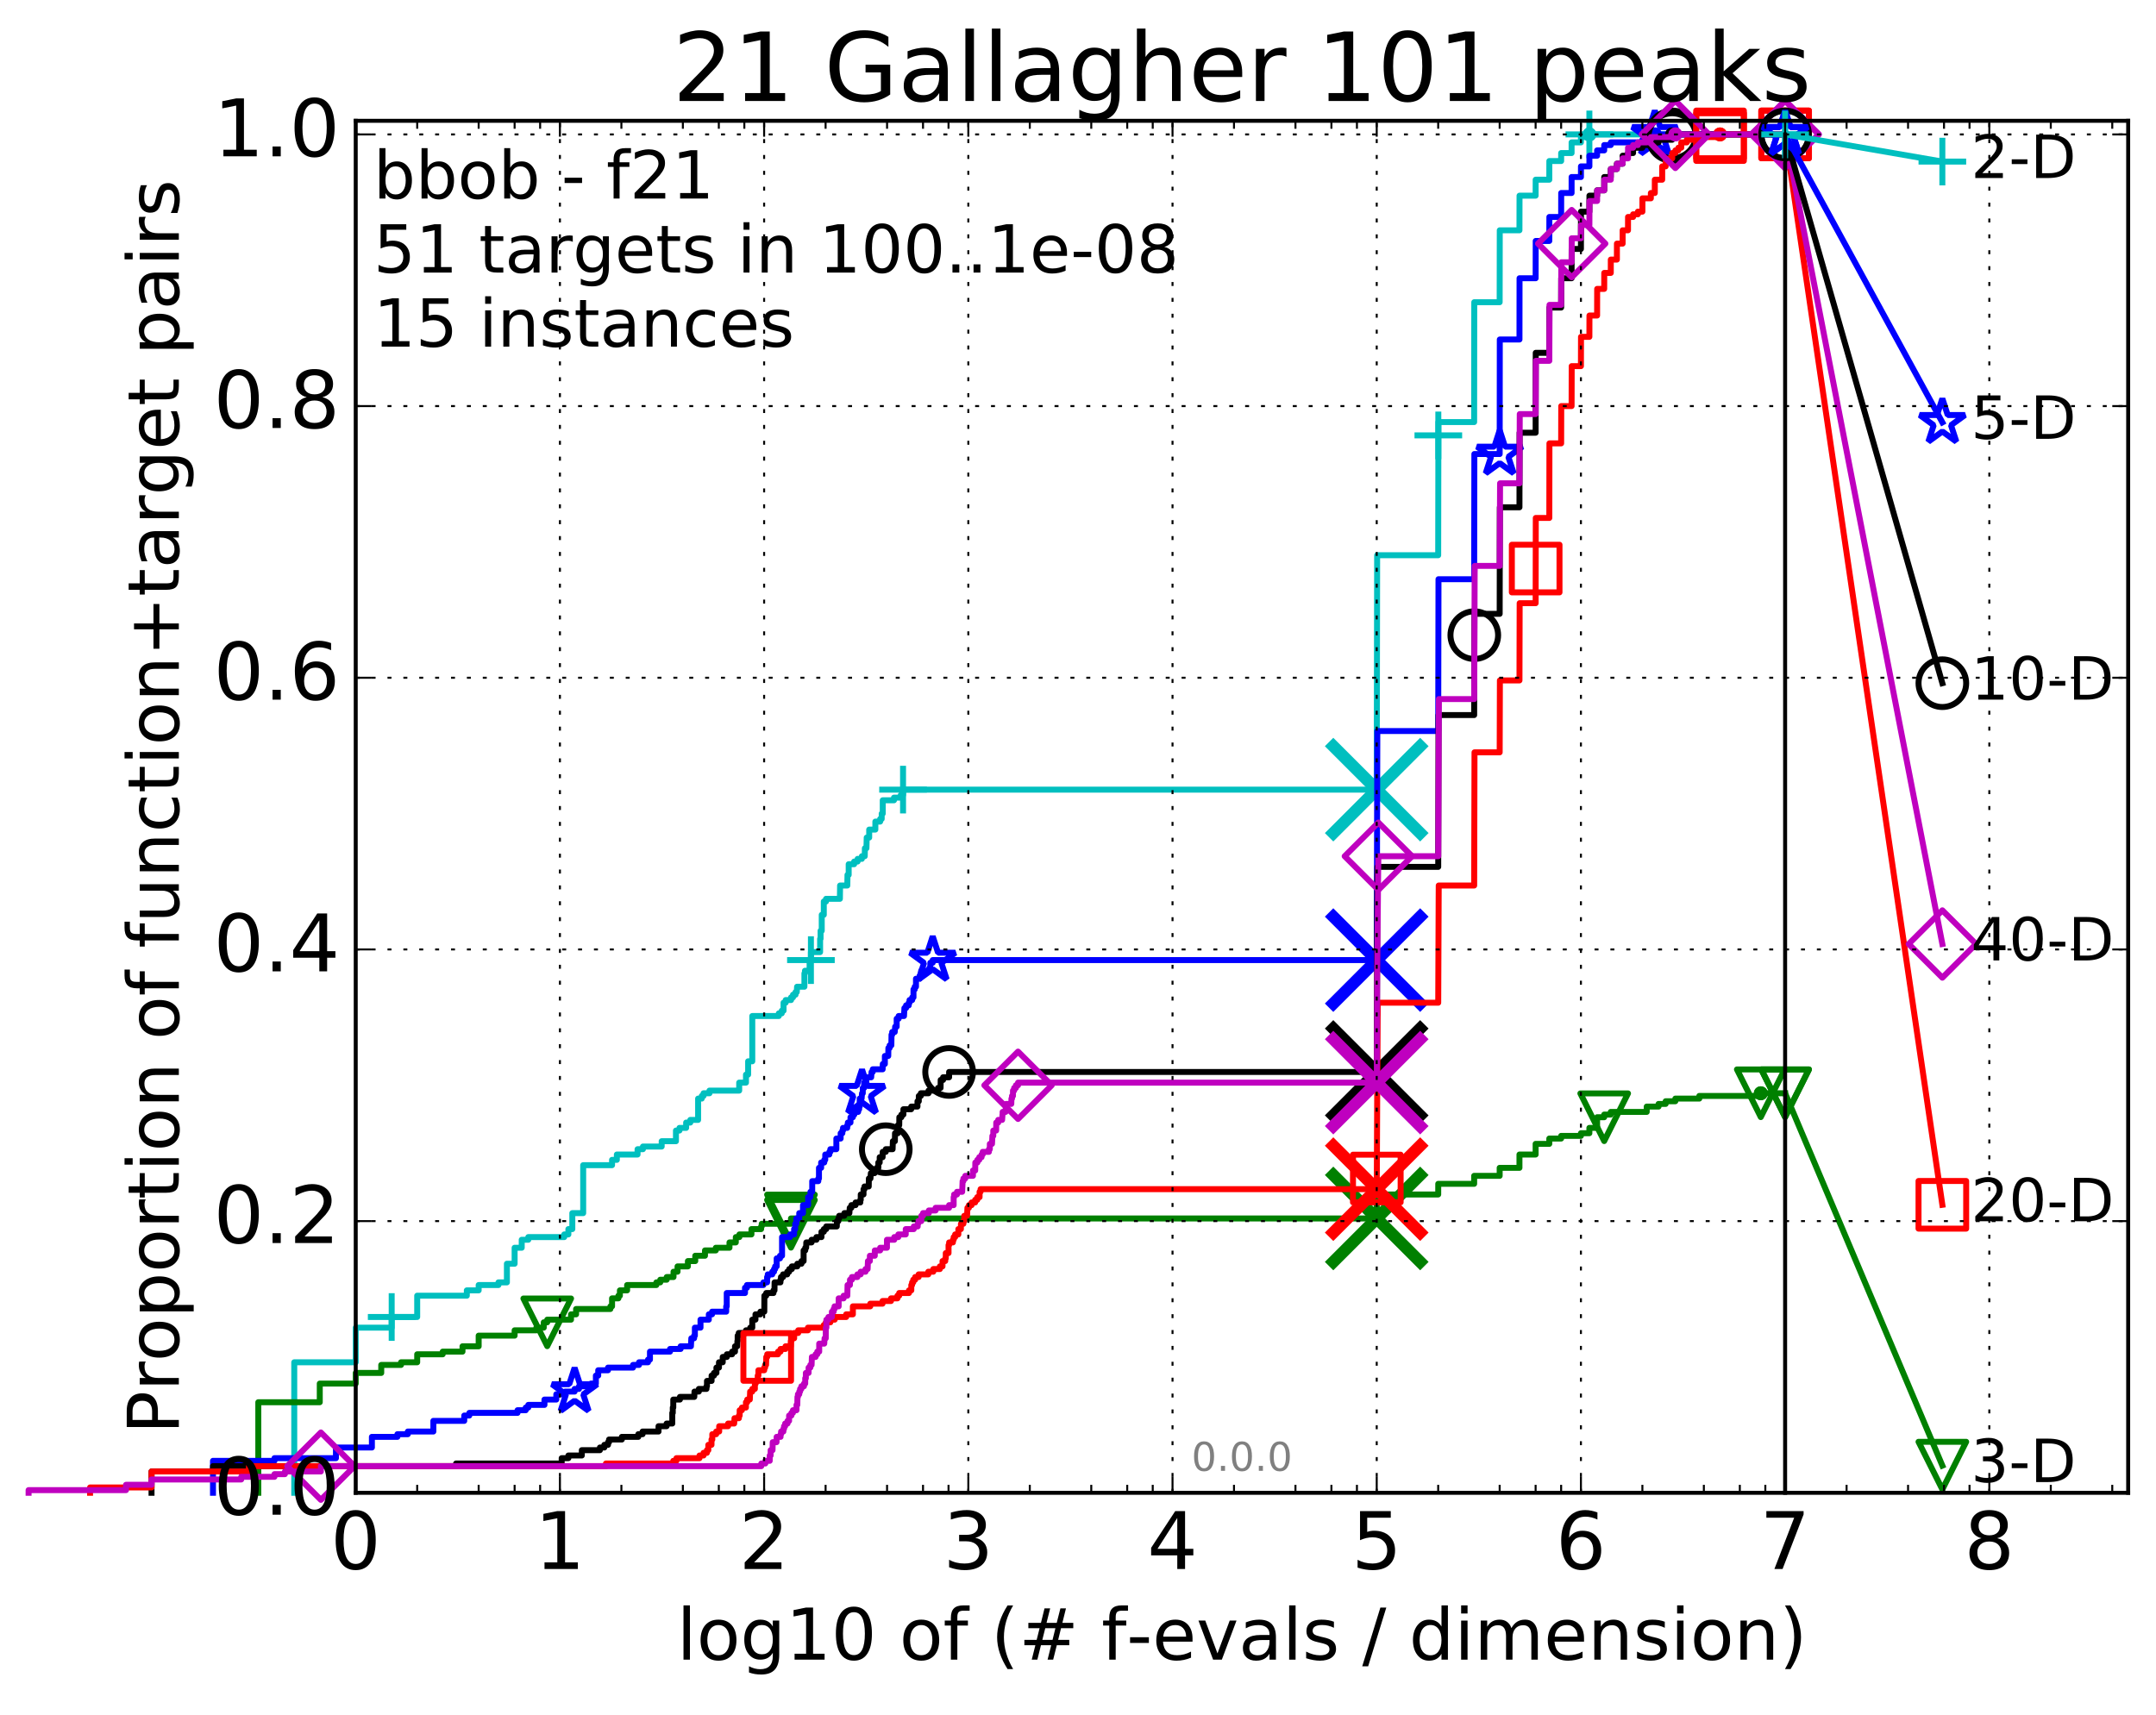 <?xml version="1.0" encoding="utf-8" standalone="no"?>
<!DOCTYPE svg PUBLIC "-//W3C//DTD SVG 1.1//EN"
  "http://www.w3.org/Graphics/SVG/1.1/DTD/svg11.dtd">
<!-- Created with matplotlib (http://matplotlib.org/) -->
<svg height="432pt" version="1.1" viewBox="0 0 543 432" width="543pt" xmlns="http://www.w3.org/2000/svg" xmlns:xlink="http://www.w3.org/1999/xlink">
 <defs>
  <style type="text/css">
*{stroke-linecap:butt;stroke-linejoin:round;stroke-miterlimit:100000;}
  </style>
 </defs>
 <g id="figure_1">
  <g id="patch_1">
   <path d="M 0 432.436 
L 543.192 432.436 
L 543.192 0 
L 0 0 
z
" style="fill:#ffffff;"/>
  </g>
  <g id="axes_1">
   <g id="patch_2">
    <path d="M 89.592 376.036 
L 535.992 376.036 
L 535.992 30.436 
L 89.592 30.436 
z
" style="fill:#ffffff;"/>
   </g>
   <g id="line2d_1">
    <defs>
     <path d="M 0 1.5 
C 0.398 1.5 0.779 1.342 1.061 1.061 
C 1.342 0.779 1.5 0.398 1.5 0 
C 1.5 -0.398 1.342 -0.779 1.061 -1.061 
C 0.779 -1.342 0.398 -1.5 0 -1.5 
C -0.398 -1.5 -0.779 -1.342 -1.061 -1.061 
C -1.342 -0.779 -1.5 -0.398 -1.5 0 
C -1.5 0.398 -1.342 0.779 -1.061 1.061 
C -0.779 1.342 -0.398 1.5 0 1.5 
z
" id="m3ed9774080" style="stroke:#00bfbf;stroke-width:0.5;"/>
    </defs>
    <g>
     <use style="fill:#00bfbf;stroke:#00bfbf;stroke-width:0.5;" x="400.294" xlink:href="#m3ed9774080" y="33.858"/>
     <use style="fill:#00bfbf;stroke:#00bfbf;stroke-width:0.5;" x="400.294" xlink:href="#m3ed9774080" y="33.858"/>
    </g>
   </g>
   <g id="line2d_2">
    <path d="M 74.11 376.036 
L 74.11 343.16 
L 89.592 343.16 
L 89.592 334.438 
L 98.648 334.438 
L 98.648 331.754 
L 105.073 331.754 
L 105.073 326.387 
L 117.572 326.387 
L 117.572 325.045 
L 120.555 325.045 
L 120.555 323.703 
L 125.539 323.703 
L 125.539 323.032 
L 127.667 323.032 
L 127.667 318.336 
L 129.611 318.336 
L 129.611 314.31 
L 131.399 314.31 
L 131.399 312.297 
L 133.054 312.297 
L 133.054 311.626 
L 142.11 311.626 
L 142.11 310.955 
L 143.149 310.955 
L 143.149 309.613 
L 144.142 309.613 
L 144.142 305.588 
L 146.88 305.588 
L 146.88 293.511 
L 154.149 293.511 
L 154.149 292.169 
L 155.356 292.169 
L 155.356 290.827 
L 160.574 290.827 
L 160.574 289.485 
L 161.928 289.485 
L 161.928 288.814 
L 166.648 288.814 
L 166.648 287.472 
L 170.242 287.472 
L 170.242 284.789 
L 171.13 284.789 
L 171.13 284.118 
L 172.806 284.118 
L 172.806 282.776 
L 173.857 282.776 
L 173.857 282.105 
L 175.822 282.105 
L 175.822 276.737 
L 176.743 276.737 
L 176.743 276.067 
L 177.189 276.067 
L 177.189 275.396 
L 178.686 275.396 
L 178.686 274.725 
L 186.172 274.725 
L 186.172 272.712 
L 187.88 272.712 
L 187.88 270.699 
L 188.421 270.699 
L 188.421 267.344 
L 189.466 267.344 
L 189.466 255.938 
L 196.146 255.938 
L 196.146 255.267 
L 196.89 255.267 
L 196.89 254.597 
L 197.343 254.597 
L 197.343 252.584 
L 197.875 252.584 
L 197.875 251.913 
L 199.234 251.913 
L 199.234 251.242 
L 199.723 251.242 
L 199.723 250.571 
L 200.359 250.571 
L 200.359 249.9 
L 200.671 249.9 
L 200.748 248.558 
L 202.595 248.558 
L 202.595 245.203 
L 202.736 245.203 
L 202.736 244.532 
L 203.903 244.532 
L 203.903 241.849 
L 204.235 241.849 
L 204.235 239.836 
L 206.548 239.836 
L 206.548 236.481 
L 206.667 236.481 
L 206.667 234.468 
L 206.96 234.468 
L 206.96 230.443 
L 207.479 230.443 
L 207.479 227.088 
L 208.042 227.088 
L 208.042 226.417 
L 211.532 226.417 
L 211.58 223.062 
L 213.4 223.062 
L 213.444 220.379 
L 213.747 220.379 
L 213.747 217.695 
L 215.124 217.695 
L 215.124 217.024 
L 215.997 217.024 
L 215.997 216.353 
L 217.061 216.353 
L 217.061 215.682 
L 217.791 215.682 
L 217.827 213.669 
L 218.218 213.669 
L 218.288 210.986 
L 218.911 210.986 
L 218.911 208.973 
L 220.461 208.973 
L 220.461 206.96 
L 221.671 206.96 
L 221.671 206.289 
L 222.06 206.289 
L 222.06 204.947 
L 222.325 204.947 
L 222.325 201.592 
L 225.157 201.592 
L 225.157 200.922 
L 226.871 200.922 
L 226.871 200.251 
L 227.437 200.251 
L 227.437 198.909 
L 346.735 198.909 
L 346.84 139.866 
L 362.216 139.866 
L 362.269 106.319 
L 371.272 106.319 
L 371.302 76.127 
L 377.698 76.127 
L 377.724 58.012 
L 382.682 58.012 
L 382.703 49.29 
L 386.754 49.29 
L 386.768 45.264 
L 390.199 45.264 
L 390.209 40.567 
L 393.185 40.567 
L 393.188 38.555 
L 395.814 38.555 
L 395.815 35.871 
L 398.165 35.871 
L 398.165 34.529 
L 400.294 34.529 
L 400.294 33.858 
L 449.592 33.858 
L 449.592 33.858 
" style="fill:none;stroke:#00bfbf;stroke-linecap:square;stroke-width:1.5;"/>
   </g>
   <g id="line2d_3">
    <defs>
     <path d="M -6 0 
L 6 0 
M 0 6 
L 0 -6 
" id="me48e14e606" style="stroke:#00bfbf;stroke-width:1.5;"/>
    </defs>
    <g>
     <use style="fill:none;stroke:#00bfbf;stroke-width:1.5;" x="98.648" xlink:href="#me48e14e606" y="331.754"/>
     <use style="fill:none;stroke:#00bfbf;stroke-width:1.5;" x="204.235" xlink:href="#me48e14e606" y="241.849"/>
     <use style="fill:none;stroke:#00bfbf;stroke-width:1.5;" x="227.437" xlink:href="#me48e14e606" y="198.909"/>
     <use style="fill:none;stroke:#00bfbf;stroke-width:1.5;" x="362.25" xlink:href="#me48e14e606" y="109.674"/>
     <use style="fill:none;stroke:#00bfbf;stroke-width:1.5;" x="400.294" xlink:href="#me48e14e606" y="33.858"/>
     <use style="fill:none;stroke:#00bfbf;stroke-width:1.5;" x="449.592" xlink:href="#me48e14e606" y="33.858"/>
    </g>
   </g>
   <g id="line2d_4"/>
   <g id="line2d_5">
    <path clip-path="url(#p5e28c6c388)" d="M 346.735 198.909 
" style="fill:none;stroke:#00bfbf;stroke-linecap:square;"/>
    <defs>
     <path d="M -12 12 
L 12 -12 
M -12 -12 
L 12 12 
" id="m8995fc0cc9" style="stroke:#00bfbf;stroke-width:3.0;"/>
    </defs>
    <g clip-path="url(#p5e28c6c388)">
     <use style="fill:#00bfbf;stroke:#00bfbf;stroke-width:3.0;" x="346.735" xlink:href="#m8995fc0cc9" y="198.909"/>
    </g>
   </g>
   <g id="line2d_6">
    <defs>
     <path d="M 0 1.5 
C 0.398 1.5 0.779 1.342 1.061 1.061 
C 1.342 0.779 1.5 0.398 1.5 0 
C 1.5 -0.398 1.342 -0.779 1.061 -1.061 
C 0.779 -1.342 0.398 -1.5 0 -1.5 
C -0.398 -1.5 -0.779 -1.342 -1.061 -1.061 
C -1.342 -0.779 -1.5 -0.398 -1.5 0 
C -1.5 0.398 -1.342 0.779 -1.061 1.061 
C -0.779 1.342 -0.398 1.5 0 1.5 
z
" id="m1e039a3a4d" style="stroke:#008000;stroke-width:0.5;"/>
    </defs>
    <g>
     <use style="fill:#008000;stroke:#008000;stroke-width:0.5;" x="443.462" xlink:href="#m1e039a3a4d" y="275.396"/>
     <use style="fill:#008000;stroke:#008000;stroke-width:0.5;" x="443.462" xlink:href="#m1e039a3a4d" y="275.396"/>
    </g>
   </g>
   <g id="line2d_7">
    <path d="M 65.054 376.036 
L 65.054 353.224 
L 80.536 353.224 
L 80.536 348.528 
L 89.592 348.528 
L 89.592 345.844 
L 96.017 345.844 
L 96.017 343.831 
L 101.001 343.831 
L 101.001 343.16 
L 105.073 343.16 
L 105.073 341.147 
L 111.499 341.147 
L 111.499 340.477 
L 116.483 340.477 
L 116.483 339.135 
L 120.555 339.135 
L 120.555 336.451 
L 129.611 336.451 
L 129.611 335.109 
L 135.086 335.109 
L 135.086 334.438 
L 136.948 334.438 
L 136.948 333.096 
L 137.824 333.096 
L 137.824 332.425 
L 143.816 332.425 
L 143.816 331.083 
L 145.092 331.083 
L 145.092 329.742 
L 153.731 329.742 
L 153.731 329.071 
L 154.149 329.071 
L 154.149 327.058 
L 155.745 327.058 
L 155.745 326.387 
L 156.126 326.387 
L 156.126 325.045 
L 157.943 325.045 
L 157.943 323.703 
L 165.308 323.703 
L 165.308 323.032 
L 166.29 323.032 
L 166.29 322.361 
L 167.911 322.361 
L 167.911 321.69 
L 169.63 321.69 
L 169.63 320.348 
L 170.641 320.348 
L 170.641 319.007 
L 173.25 319.007 
L 173.25 317.665 
L 175.105 317.665 
L 175.105 316.323 
L 177.555 316.323 
L 177.555 314.981 
L 180.282 314.981 
L 180.282 314.31 
L 183.725 314.31 
L 183.725 312.968 
L 185.317 312.968 
L 185.317 311.626 
L 186.221 311.626 
L 186.221 310.955 
L 189.253 310.955 
L 189.253 309.613 
L 191.692 309.613 
L 191.692 308.942 
L 191.845 308.942 
L 191.845 308.272 
L 199.207 308.272 
L 199.207 306.93 
L 346.736 306.93 
L 346.765 300.891 
L 362.221 300.891 
L 362.231 298.207 
L 371.274 298.207 
L 371.275 296.195 
L 377.7 296.195 
L 377.7 294.182 
L 382.683 294.182 
L 382.685 290.827 
L 386.755 290.827 
L 386.755 288.143 
L 390.198 288.143 
L 390.198 286.802 
L 393.18 286.802 
L 393.18 286.131 
L 398.164 286.131 
L 398.164 285.46 
L 400.293 285.46 
L 400.293 284.118 
L 402.236 284.118 
L 402.236 281.434 
L 404.024 281.434 
L 404.024 280.763 
L 405.68 280.763 
L 405.68 280.092 
L 414.735 280.092 
L 414.735 278.75 
L 417.717 278.75 
L 417.717 278.079 
L 419.505 278.079 
L 419.505 277.408 
L 421.944 277.408 
L 421.944 276.737 
L 427.981 276.737 
L 427.981 276.067 
L 443.462 276.067 
L 443.462 275.396 
L 449.592 275.396 
L 449.592 275.396 
" style="fill:none;stroke:#008000;stroke-linecap:square;stroke-width:1.5;"/>
   </g>
   <g id="line2d_8">
    <defs>
     <path d="M -0 6 
L 6 -6 
L -6 -6 
z
" id="mec27391c5f" style="stroke:#008000;stroke-linejoin:miter;stroke-width:1.5;"/>
    </defs>
    <g>
     <use style="fill:none;stroke:#008000;stroke-linejoin:miter;stroke-width:1.5;" x="137.824" xlink:href="#mec27391c5f" y="333.096"/>
     <use style="fill:none;stroke:#008000;stroke-linejoin:miter;stroke-width:1.5;" x="199.207" xlink:href="#mec27391c5f" y="308.272"/>
     <use style="fill:none;stroke:#008000;stroke-linejoin:miter;stroke-width:1.5;" x="199.207" xlink:href="#mec27391c5f" y="306.93"/>
     <use style="fill:none;stroke:#008000;stroke-linejoin:miter;stroke-width:1.5;" x="404.024" xlink:href="#mec27391c5f" y="281.434"/>
     <use style="fill:none;stroke:#008000;stroke-linejoin:miter;stroke-width:1.5;" x="443.462" xlink:href="#mec27391c5f" y="275.396"/>
     <use style="fill:none;stroke:#008000;stroke-linejoin:miter;stroke-width:1.5;" x="449.592" xlink:href="#mec27391c5f" y="275.396"/>
    </g>
   </g>
   <g id="line2d_9"/>
   <g id="line2d_10">
    <path clip-path="url(#p5e28c6c388)" d="M 346.735 306.93 
" style="fill:none;stroke:#008000;stroke-linecap:square;"/>
    <defs>
     <path d="M -12 12 
L 12 -12 
M -12 -12 
L 12 12 
" id="m9cd55bf6c8" style="stroke:#008000;stroke-width:3.0;"/>
    </defs>
    <g clip-path="url(#p5e28c6c388)">
     <use style="fill:#008000;stroke:#008000;stroke-width:3.0;" x="346.735" xlink:href="#m9cd55bf6c8" y="306.93"/>
    </g>
   </g>
   <g id="line2d_11">
    <defs>
     <path d="M 0 1.5 
C 0.398 1.5 0.779 1.342 1.061 1.061 
C 1.342 0.779 1.5 0.398 1.5 0 
C 1.5 -0.398 1.342 -0.779 1.061 -1.061 
C 0.779 -1.342 0.398 -1.5 0 -1.5 
C -0.398 -1.5 -0.779 -1.342 -1.061 -1.061 
C -1.342 -0.779 -1.5 -0.398 -1.5 0 
C -1.5 0.398 -1.342 0.779 -1.061 1.061 
C -0.779 1.342 -0.398 1.5 0 1.5 
z
" id="mfb809d59cc" style="stroke:#0000ff;stroke-width:0.5;"/>
    </defs>
    <g>
     <use style="fill:#0000ff;stroke:#0000ff;stroke-width:0.5;" x="416.773" xlink:href="#mfb809d59cc" y="33.858"/>
     <use style="fill:#0000ff;stroke:#0000ff;stroke-width:0.5;" x="416.773" xlink:href="#mfb809d59cc" y="33.858"/>
    </g>
   </g>
   <g id="line2d_12">
    <path d="M 53.645 376.036 
L 53.645 367.985 
L 69.126 367.985 
L 69.126 367.314 
L 84.608 367.314 
L 84.608 364.63 
L 93.664 364.63 
L 93.664 361.947 
L 100.089 361.947 
L 100.089 361.276 
L 102.72 361.276 
L 102.72 360.605 
L 109.145 360.605 
L 109.145 357.921 
L 116.925 357.921 
L 116.925 356.579 
L 118.201 356.579 
L 118.201 355.908 
L 130.343 355.908 
L 130.343 355.237 
L 132.406 355.237 
L 132.406 354.566 
L 133.054 354.566 
L 133.054 353.895 
L 137.126 353.895 
L 137.126 352.553 
L 140.108 352.553 
L 140.108 351.212 
L 142.322 351.212 
L 142.322 350.541 
L 144.717 350.541 
L 144.717 349.87 
L 145.825 349.87 
L 145.825 349.199 
L 148.852 349.199 
L 148.852 348.528 
L 150.076 348.528 
L 150.076 346.515 
L 150.664 346.515 
L 150.664 345.173 
L 153.133 345.173 
L 153.133 344.502 
L 159.428 344.502 
L 159.428 343.831 
L 160.943 343.831 
L 160.943 343.16 
L 163.205 343.16 
L 163.205 342.489 
L 163.696 342.489 
L 163.696 340.477 
L 168.744 340.477 
L 168.744 339.806 
L 171.418 339.806 
L 171.418 339.135 
L 174.01 339.135 
L 174.112 337.122 
L 174.812 337.122 
L 174.812 336.451 
L 175.008 336.451 
L 175.008 334.438 
L 176.425 334.438 
L 176.425 332.425 
L 178.52 332.425 
L 178.52 331.083 
L 179.338 331.083 
L 179.338 330.412 
L 182.896 330.412 
L 182.896 329.071 
L 183.032 329.071 
L 183.032 325.716 
L 187.632 325.716 
L 187.632 324.374 
L 188.125 324.374 
L 188.125 323.703 
L 192.269 323.703 
L 192.269 323.032 
L 193.196 323.032 
L 193.196 321.69 
L 193.368 321.69 
L 193.368 321.019 
L 194.496 321.019 
L 194.496 320.348 
L 194.94 320.348 
L 194.94 319.677 
L 195.218 319.677 
L 195.218 319.007 
L 195.609 319.007 
L 195.609 316.994 
L 196.446 316.994 
L 196.446 316.323 
L 196.963 316.323 
L 196.963 311.626 
L 198.986 311.626 
L 198.986 310.955 
L 199.996 310.955 
L 199.996 309.613 
L 200.281 309.613 
L 200.281 308.272 
L 200.562 308.272 
L 200.562 306.93 
L 201.295 306.93 
L 201.295 305.588 
L 202.237 305.588 
L 202.237 303.575 
L 203.525 303.575 
L 203.525 301.562 
L 204.116 301.562 
L 204.116 300.22 
L 204.562 300.22 
L 204.562 297.537 
L 206.092 297.537 
L 206.092 296.866 
L 206.261 296.866 
L 206.261 294.182 
L 206.808 294.182 
L 206.808 292.84 
L 207.593 292.84 
L 207.593 292.169 
L 207.841 292.169 
L 207.841 290.827 
L 208.871 290.827 
L 208.871 290.156 
L 209.126 290.156 
L 209.126 289.485 
L 210.64 289.485 
L 210.64 286.802 
L 211.722 286.802 
L 211.722 285.46 
L 212.151 285.46 
L 212.151 284.789 
L 212.317 284.789 
L 212.317 284.118 
L 213.374 284.118 
L 213.374 283.447 
L 213.531 283.447 
L 213.531 282.776 
L 214.199 282.776 
L 214.199 281.434 
L 214.798 281.434 
L 214.798 280.763 
L 215.173 280.763 
L 215.173 280.092 
L 216.137 280.092 
L 216.137 279.421 
L 216.383 279.421 
L 216.383 278.75 
L 216.52 278.75 
L 216.52 276.737 
L 217.001 276.737 
L 217.105 275.396 
L 217.297 275.396 
L 217.297 274.054 
L 217.632 274.054 
L 217.632 272.712 
L 218.147 272.712 
L 218.147 271.37 
L 219.411 271.37 
L 219.504 270.028 
L 219.808 270.028 
L 219.808 269.357 
L 222.301 269.357 
L 222.337 268.015 
L 222.858 268.015 
L 222.858 266.002 
L 223.711 266.002 
L 223.744 263.99 
L 224.061 263.99 
L 224.061 263.319 
L 224.491 263.319 
L 224.534 260.635 
L 224.703 260.635 
L 224.703 259.964 
L 225.347 259.964 
L 225.449 258.622 
L 225.833 258.622 
L 225.833 256.609 
L 226.329 256.609 
L 226.329 255.938 
L 227.679 255.938 
L 227.78 253.926 
L 228.198 253.926 
L 228.198 253.255 
L 228.873 253.255 
L 228.873 252.584 
L 229.073 252.584 
L 229.073 251.913 
L 229.739 251.913 
L 229.739 251.242 
L 230.065 251.242 
L 230.065 249.229 
L 230.378 249.229 
L 230.378 248.558 
L 230.695 248.558 
L 230.695 246.545 
L 231.61 246.545 
L 231.61 245.874 
L 232.009 245.874 
L 232.009 244.532 
L 234.049 244.532 
L 234.049 243.862 
L 234.297 243.862 
L 234.311 242.52 
L 234.906 242.52 
L 234.906 241.849 
L 346.738 241.849 
L 346.848 198.238 
L 346.849 198.238 
L 346.886 184.148 
L 362.222 184.148 
L 362.292 145.905 
L 371.278 145.905 
L 371.325 114.371 
L 377.704 114.371 
L 377.732 85.52 
L 382.688 85.52 
L 382.706 70.089 
L 386.758 70.089 
L 386.779 60.696 
L 390.199 60.696 
L 390.217 54.657 
L 393.183 54.657 
L 393.198 48.619 
L 395.813 48.619 
L 395.818 44.593 
L 398.167 44.593 
L 398.174 41.909 
L 400.298 41.909 
L 400.303 39.226 
L 402.238 39.226 
L 402.241 37.884 
L 404.026 37.884 
L 404.031 36.542 
L 405.688 36.542 
L 405.688 35.871 
L 413.648 35.871 
L 413.648 35.2 
L 414.74 35.2 
L 414.74 34.529 
L 416.773 34.529 
L 416.773 33.858 
L 449.592 33.858 
L 449.592 33.858 
" style="fill:none;stroke:#0000ff;stroke-linecap:square;stroke-width:1.5;"/>
   </g>
   <g id="line2d_13">
    <defs>
     <path d="M 0 -6 
L -1.347 -1.854 
L -5.706 -1.854 
L -2.18 0.708 
L -3.527 4.854 
L -0 2.292 
L 3.527 4.854 
L 2.18 0.708 
L 5.706 -1.854 
L 1.347 -1.854 
z
" id="mae281504b6" style="stroke:#0000ff;stroke-linejoin:bevel;stroke-width:1.5;"/>
    </defs>
    <g>
     <use style="fill:none;stroke:#0000ff;stroke-linejoin:bevel;stroke-width:1.5;" x="144.717" xlink:href="#mae281504b6" y="350.541"/>
     <use style="fill:none;stroke:#0000ff;stroke-linejoin:bevel;stroke-width:1.5;" x="217.105" xlink:href="#mae281504b6" y="275.396"/>
     <use style="fill:none;stroke:#0000ff;stroke-linejoin:bevel;stroke-width:1.5;" x="234.906" xlink:href="#mae281504b6" y="241.849"/>
     <use style="fill:none;stroke:#0000ff;stroke-linejoin:bevel;stroke-width:1.5;" x="377.704" xlink:href="#mae281504b6" y="114.371"/>
     <use style="fill:none;stroke:#0000ff;stroke-linejoin:bevel;stroke-width:1.5;" x="416.773" xlink:href="#mae281504b6" y="33.858"/>
     <use style="fill:none;stroke:#0000ff;stroke-linejoin:bevel;stroke-width:1.5;" x="449.592" xlink:href="#mae281504b6" y="33.858"/>
    </g>
   </g>
   <g id="line2d_14"/>
   <g id="line2d_15">
    <path clip-path="url(#p5e28c6c388)" d="M 346.735 241.849 
" style="fill:none;stroke:#0000ff;stroke-linecap:square;"/>
    <defs>
     <path d="M -12 12 
L 12 -12 
M -12 -12 
L 12 12 
" id="m82b1142886" style="stroke:#0000ff;stroke-width:3.0;"/>
    </defs>
    <g clip-path="url(#p5e28c6c388)">
     <use style="fill:#0000ff;stroke:#0000ff;stroke-width:3.0;" x="346.735" xlink:href="#m82b1142886" y="241.849"/>
    </g>
   </g>
   <g id="line2d_16">
    <defs>
     <path d="M 0 1.5 
C 0.398 1.5 0.779 1.342 1.061 1.061 
C 1.342 0.779 1.5 0.398 1.5 0 
C 1.5 -0.398 1.342 -0.779 1.061 -1.061 
C 0.779 -1.342 0.398 -1.5 0 -1.5 
C -0.398 -1.5 -0.779 -1.342 -1.061 -1.061 
C -1.342 -0.779 -1.5 -0.398 -1.5 0 
C -1.5 0.398 -1.342 0.779 -1.061 1.061 
C -0.779 1.342 -0.398 1.5 0 1.5 
z
" id="m835964f023" style="stroke:#000000;stroke-width:0.5;"/>
    </defs>
    <g>
     <use style="stroke:#000000;stroke-width:0.5;" x="421.164" xlink:href="#m835964f023" y="33.858"/>
     <use style="stroke:#000000;stroke-width:0.5;" x="421.164" xlink:href="#m835964f023" y="33.858"/>
    </g>
   </g>
   <g id="line2d_17">
    <path d="M 38.163 376.036 
L 38.163 370.669 
L 53.645 370.669 
L 53.645 369.327 
L 114.862 369.327 
L 114.862 368.656 
L 141.463 368.656 
L 141.463 367.314 
L 143.149 367.314 
L 143.149 366.643 
L 146.534 366.643 
L 146.534 365.301 
L 151.095 365.301 
L 151.095 364.63 
L 152.205 364.63 
L 152.205 363.959 
L 153.133 363.959 
L 153.133 363.288 
L 153.391 363.288 
L 153.391 362.617 
L 156.613 362.617 
L 156.613 361.947 
L 160.759 361.947 
L 160.759 361.276 
L 161.84 361.276 
L 161.84 360.605 
L 165.854 360.605 
L 165.854 359.263 
L 167.889 359.263 
L 167.889 358.592 
L 169.318 358.592 
L 169.318 355.908 
L 169.443 355.908 
L 169.443 354.566 
L 169.568 354.566 
L 169.568 352.553 
L 171.245 352.553 
L 171.245 351.882 
L 174.861 351.882 
L 174.91 350.541 
L 176.009 350.541 
L 176.009 349.87 
L 177.929 349.87 
L 177.929 349.199 
L 178.057 349.199 
L 178.057 347.857 
L 179.218 347.857 
L 179.218 346.515 
L 179.815 346.515 
L 179.815 345.844 
L 180.436 345.844 
L 180.436 344.502 
L 181.077 344.502 
L 181.077 343.16 
L 182.023 343.16 
L 182.023 341.818 
L 183.066 341.818 
L 183.066 341.147 
L 184.386 341.147 
L 184.386 340.477 
L 185.112 340.477 
L 185.112 339.135 
L 185.663 339.135 
L 185.724 337.793 
L 185.784 337.793 
L 185.784 336.451 
L 186.053 336.451 
L 186.053 335.78 
L 187.88 335.78 
L 187.88 335.109 
L 188.95 335.109 
L 188.95 334.438 
L 189.466 334.438 
L 189.466 332.425 
L 190.269 332.425 
L 190.269 331.083 
L 191.514 331.083 
L 191.514 330.412 
L 192.493 330.412 
L 192.516 326.387 
L 192.979 326.387 
L 192.979 325.716 
L 194.8 325.716 
L 194.8 325.045 
L 195.06 325.045 
L 195.08 323.032 
L 196.558 323.032 
L 196.558 322.361 
L 196.688 322.361 
L 196.688 321.69 
L 197.217 321.69 
L 197.217 321.019 
L 198.274 321.019 
L 198.274 320.348 
L 198.768 320.348 
L 198.768 319.677 
L 199.431 319.677 
L 199.431 319.007 
L 200.809 319.007 
L 200.809 318.336 
L 201.859 318.336 
L 201.859 317.665 
L 202.395 317.665 
L 202.395 314.981 
L 202.806 314.981 
L 202.806 314.31 
L 203.03 314.31 
L 203.072 312.968 
L 204.405 312.968 
L 204.405 312.297 
L 205.627 312.297 
L 205.627 311.626 
L 206.89 311.626 
L 206.89 310.284 
L 207.491 310.284 
L 207.491 309.613 
L 208.086 309.613 
L 208.086 308.942 
L 210.749 308.942 
L 210.798 307.601 
L 211.149 307.601 
L 211.149 306.93 
L 211.351 306.93 
L 211.351 306.259 
L 212.654 306.259 
L 212.654 305.588 
L 213.919 305.588 
L 214.013 304.246 
L 214.425 304.246 
L 214.425 303.575 
L 215.477 303.575 
L 215.477 302.904 
L 216.672 302.904 
L 216.672 302.233 
L 216.785 302.233 
L 216.785 300.891 
L 217.48 300.891 
L 217.48 299.549 
L 217.726 299.549 
L 217.726 298.878 
L 218.795 298.878 
L 218.829 296.866 
L 219.23 296.866 
L 219.324 295.524 
L 220.263 295.524 
L 220.263 294.853 
L 220.797 294.853 
L 220.797 294.182 
L 221.213 294.182 
L 221.213 292.84 
L 221.556 292.84 
L 221.556 291.498 
L 222.29 291.498 
L 222.313 290.156 
L 223.086 290.156 
L 223.086 289.485 
L 224.808 289.485 
L 224.876 287.472 
L 225.383 287.472 
L 225.413 285.46 
L 226.137 285.46 
L 226.137 283.447 
L 226.475 283.447 
L 226.504 281.434 
L 227.019 281.434 
L 227.019 280.763 
L 227.526 280.763 
L 227.526 279.421 
L 229.49 279.421 
L 229.49 278.75 
L 231.07 278.75 
L 231.07 277.408 
L 231.405 277.408 
L 231.405 276.067 
L 231.914 276.067 
L 231.914 275.396 
L 233.854 275.396 
L 233.854 274.725 
L 236.237 274.725 
L 236.237 274.054 
L 236.888 274.054 
L 236.915 272.041 
L 237.523 272.041 
L 237.523 271.37 
L 239.038 271.37 
L 239.038 270.028 
L 346.746 270.028 
L 346.857 230.443 
L 346.862 230.443 
L 346.926 218.366 
L 362.222 218.366 
L 362.307 180.122 
L 371.276 180.122 
L 371.337 154.627 
L 377.702 154.627 
L 377.746 127.789 
L 382.684 127.789 
L 382.719 109.003 
L 386.756 109.003 
L 386.786 88.875 
L 390.201 88.875 
L 390.225 77.469 
L 393.184 77.469 
L 393.203 70.089 
L 395.813 70.089 
L 395.828 62.708 
L 398.167 62.708 
L 398.177 53.315 
L 400.294 53.315 
L 400.307 49.29 
L 402.241 49.29 
L 402.242 47.948 
L 404.028 47.948 
L 404.033 44.593 
L 405.68 44.593 
L 405.683 42.58 
L 407.22 42.58 
L 407.222 41.238 
L 408.667 41.238 
L 408.667 39.226 
L 410.026 39.226 
L 410.026 38.555 
L 411.298 38.555 
L 411.3 37.213 
L 413.649 37.213 
L 413.649 36.542 
L 416.774 36.542 
L 416.774 35.871 
L 417.718 35.871 
L 417.718 35.2 
L 421.162 35.2 
L 421.164 33.858 
L 449.592 33.858 
L 449.592 33.858 
" style="fill:none;stroke:#000000;stroke-linecap:square;stroke-width:1.5;"/>
   </g>
   <g id="line2d_18">
    <defs>
     <path d="M 0 6 
C 1.591 6 3.117 5.368 4.243 4.243 
C 5.368 3.117 6 1.591 6 0 
C 6 -1.591 5.368 -3.117 4.243 -4.243 
C 3.117 -5.368 1.591 -6 0 -6 
C -1.591 -6 -3.117 -5.368 -4.243 -4.243 
C -5.368 -3.117 -6 -1.591 -6 0 
C -6 1.591 -5.368 3.117 -4.243 4.243 
C -3.117 5.368 -1.591 6 0 6 
z
" id="m0d91361a74" style="stroke:#000000;stroke-width:1.5;"/>
    </defs>
    <g>
     <use style="fill:none;stroke:#000000;stroke-width:1.5;" x="223.086" xlink:href="#m0d91361a74" y="289.485"/>
     <use style="fill:none;stroke:#000000;stroke-width:1.5;" x="239.038" xlink:href="#m0d91361a74" y="270.028"/>
     <use style="fill:none;stroke:#000000;stroke-width:1.5;" x="371.307" xlink:href="#m0d91361a74" y="159.994"/>
     <use style="fill:none;stroke:#000000;stroke-width:1.5;" x="421.164" xlink:href="#m0d91361a74" y="34.529"/>
     <use style="fill:none;stroke:#000000;stroke-width:1.5;" x="421.164" xlink:href="#m0d91361a74" y="33.858"/>
     <use style="fill:none;stroke:#000000;stroke-width:1.5;" x="449.592" xlink:href="#m0d91361a74" y="33.858"/>
    </g>
   </g>
   <g id="line2d_19"/>
   <g id="line2d_20">
    <path clip-path="url(#p5e28c6c388)" d="M 346.735 270.028 
" style="fill:none;stroke:#000000;stroke-linecap:square;"/>
    <defs>
     <path d="M -12 12 
L 12 -12 
M -12 -12 
L 12 12 
" id="m6b7e053154" style="stroke:#000000;stroke-width:3.0;"/>
    </defs>
    <g clip-path="url(#p5e28c6c388)">
     <use style="stroke:#000000;stroke-width:3.0;" x="346.735" xlink:href="#m6b7e053154" y="270.028"/>
    </g>
   </g>
   <g id="line2d_21">
    <defs>
     <path d="M 0 1.5 
C 0.398 1.5 0.779 1.342 1.061 1.061 
C 1.342 0.779 1.5 0.398 1.5 0 
C 1.5 -0.398 1.342 -0.779 1.061 -1.061 
C 0.779 -1.342 0.398 -1.5 0 -1.5 
C -0.398 -1.5 -0.779 -1.342 -1.061 -1.061 
C -1.342 -0.779 -1.5 -0.398 -1.5 0 
C -1.5 0.398 -1.342 0.779 -1.061 1.061 
C -0.779 1.342 -0.398 1.5 0 1.5 
z
" id="m6251b06b47" style="stroke:#ff0000;stroke-width:0.5;"/>
    </defs>
    <g>
     <use style="fill:#ff0000;stroke:#ff0000;stroke-width:0.5;" x="433.201" xlink:href="#m6251b06b47" y="33.858"/>
     <use style="fill:#ff0000;stroke:#ff0000;stroke-width:0.5;" x="433.201" xlink:href="#m6251b06b47" y="33.858"/>
    </g>
   </g>
   <g id="line2d_22">
    <path d="M 22.682 376.036 
L 22.682 374.694 
L 38.163 374.694 
L 38.163 370.669 
L 62.701 370.669 
L 62.701 369.327 
L 152.608 369.327 
L 152.608 368.656 
L 169.568 368.656 
L 169.568 367.985 
L 170.362 367.985 
L 170.362 367.314 
L 176.172 367.314 
L 176.172 366.643 
L 177.189 366.643 
L 177.189 365.972 
L 178.036 365.972 
L 178.036 365.301 
L 178.395 365.301 
L 178.395 363.959 
L 179.197 363.959 
L 179.197 362.617 
L 179.399 362.617 
L 179.399 361.276 
L 180.378 361.276 
L 180.378 360.605 
L 181.132 360.605 
L 181.132 359.263 
L 183.37 359.263 
L 183.37 358.592 
L 184.909 358.592 
L 184.987 357.25 
L 186.098 357.25 
L 186.098 356.579 
L 186.29 356.579 
L 186.29 355.237 
L 186.856 355.237 
L 186.856 354.566 
L 187.866 354.566 
L 187.866 353.224 
L 188.193 353.224 
L 188.193 352.553 
L 188.845 352.553 
L 188.924 350.541 
L 189.466 350.541 
L 189.466 349.87 
L 190.12 349.87 
L 190.12 348.528 
L 190.33 348.528 
L 190.33 347.857 
L 190.84 347.857 
L 190.84 346.515 
L 191.007 346.515 
L 191.007 345.173 
L 192.471 345.173 
L 192.471 344.502 
L 192.693 344.502 
L 192.693 343.831 
L 192.935 343.831 
L 192.989 341.818 
L 193.228 341.818 
L 193.228 341.147 
L 195.956 341.147 
L 195.956 340.477 
L 196.577 340.477 
L 196.577 339.806 
L 197.831 339.806 
L 197.831 339.135 
L 199.152 339.135 
L 199.193 337.793 
L 199.275 337.793 
L 199.275 337.122 
L 200.012 337.122 
L 200.012 335.78 
L 201.031 335.78 
L 201.031 335.109 
L 203.484 335.109 
L 203.484 334.438 
L 207.485 334.438 
L 207.485 333.767 
L 207.986 333.767 
L 207.986 333.096 
L 209.137 333.096 
L 209.137 332.425 
L 210.226 332.425 
L 210.226 331.754 
L 213.114 331.754 
L 213.114 331.083 
L 214.802 331.083 
L 214.802 329.071 
L 219.176 329.071 
L 219.176 328.4 
L 222.269 328.4 
L 222.269 327.729 
L 224.403 327.729 
L 224.403 327.058 
L 226.025 327.058 
L 226.025 326.387 
L 226.468 326.387 
L 226.468 325.716 
L 228.932 325.716 
L 228.932 325.045 
L 229.515 325.045 
L 229.515 323.703 
L 229.71 323.703 
L 229.71 323.032 
L 230.007 323.032 
L 230.007 322.361 
L 230.486 322.361 
L 230.486 321.69 
L 231.365 321.69 
L 231.365 321.019 
L 233.798 321.019 
L 233.798 320.348 
L 235.059 320.348 
L 235.059 319.677 
L 236.713 319.677 
L 236.713 319.007 
L 237.38 319.007 
L 237.38 317.665 
L 238.063 317.665 
L 238.063 316.994 
L 238.197 316.994 
L 238.197 315.652 
L 238.895 315.652 
L 238.895 313.639 
L 239.042 313.639 
L 239.042 312.968 
L 239.996 312.968 
L 239.996 312.297 
L 240.186 312.297 
L 240.186 311.626 
L 240.557 311.626 
L 240.557 310.955 
L 241.366 310.955 
L 241.366 309.613 
L 242.005 309.613 
L 242.019 308.272 
L 242.636 308.272 
L 242.636 307.601 
L 242.856 307.601 
L 242.856 306.259 
L 243.559 306.259 
L 243.654 304.246 
L 244.03 304.246 
L 244.03 303.575 
L 244.701 303.575 
L 244.701 302.904 
L 245.595 302.904 
L 245.595 302.233 
L 246.128 302.233 
L 246.128 301.562 
L 246.713 301.562 
L 246.713 300.22 
L 246.963 300.22 
L 246.963 299.549 
L 346.746 299.549 
L 346.857 275.396 
L 346.866 275.396 
L 346.971 255.938 
L 346.98 255.938 
L 347.006 252.584 
L 362.224 252.584 
L 362.335 225.746 
L 362.336 225.746 
L 362.352 223.062 
L 371.28 223.062 
L 371.363 189.516 
L 377.703 189.516 
L 377.757 171.4 
L 382.687 171.4 
L 382.734 151.943 
L 386.76 151.943 
L 386.797 130.473 
L 390.203 130.473 
L 390.234 111.687 
L 393.184 111.687 
L 393.209 102.294 
L 395.815 102.294 
L 395.839 92.23 
L 398.166 92.23 
L 398.186 84.849 
L 400.295 84.849 
L 400.312 79.482 
L 402.238 79.482 
L 402.256 72.772 
L 404.025 72.772 
L 404.041 68.747 
L 405.684 68.747 
L 405.691 65.392 
L 407.222 65.392 
L 407.233 61.366 
L 408.667 61.366 
L 408.67 58.012 
L 410.019 58.012 
L 410.03 54.657 
L 411.306 54.657 
L 411.306 53.986 
L 412.509 53.986 
L 412.509 53.315 
L 413.65 53.315 
L 413.654 49.961 
L 415.777 49.961 
L 415.778 48.619 
L 416.769 48.619 
L 416.776 45.264 
L 418.63 45.264 
L 418.637 41.909 
L 419.506 41.909 
L 419.512 40.567 
L 420.349 40.567 
L 420.349 39.896 
L 421.163 39.896 
L 421.163 38.555 
L 421.949 38.555 
L 421.949 37.884 
L 422.706 37.884 
L 422.706 37.213 
L 423.44 37.213 
L 423.441 35.871 
L 424.835 35.871 
L 424.835 35.2 
L 427.389 35.2 
L 427.389 34.529 
L 433.201 34.529 
L 433.201 33.858 
L 449.592 33.858 
L 449.592 33.858 
" style="fill:none;stroke:#ff0000;stroke-linecap:square;stroke-width:1.5;"/>
   </g>
   <g id="line2d_23">
    <defs>
     <path d="M -6 6 
L 6 6 
L 6 -6 
L -6 -6 
z
" id="m961f12a90f" style="stroke:#ff0000;stroke-linejoin:miter;stroke-width:1.5;"/>
    </defs>
    <g>
     <use style="fill:none;stroke:#ff0000;stroke-linejoin:miter;stroke-width:1.5;" x="193.228" xlink:href="#m961f12a90f" y="341.818"/>
     <use style="fill:none;stroke:#ff0000;stroke-linejoin:miter;stroke-width:1.5;" x="346.757" xlink:href="#m961f12a90f" y="296.866"/>
     <use style="fill:none;stroke:#ff0000;stroke-linejoin:miter;stroke-width:1.5;" x="386.768" xlink:href="#m961f12a90f" y="143.221"/>
     <use style="fill:none;stroke:#ff0000;stroke-linejoin:miter;stroke-width:1.5;" x="433.201" xlink:href="#m961f12a90f" y="34.529"/>
     <use style="fill:none;stroke:#ff0000;stroke-linejoin:miter;stroke-width:1.5;" x="433.201" xlink:href="#m961f12a90f" y="33.858"/>
     <use style="fill:none;stroke:#ff0000;stroke-linejoin:miter;stroke-width:1.5;" x="449.592" xlink:href="#m961f12a90f" y="33.858"/>
    </g>
   </g>
   <g id="line2d_24"/>
   <g id="line2d_25">
    <path clip-path="url(#p5e28c6c388)" d="M 346.735 299.549 
" style="fill:none;stroke:#ff0000;stroke-linecap:square;"/>
    <defs>
     <path d="M -12 12 
L 12 -12 
M -12 -12 
L 12 12 
" id="mf7c89c2d09" style="stroke:#ff0000;stroke-width:3.0;"/>
    </defs>
    <g clip-path="url(#p5e28c6c388)">
     <use style="fill:#ff0000;stroke:#ff0000;stroke-width:3.0;" x="346.735" xlink:href="#mf7c89c2d09" y="299.549"/>
    </g>
   </g>
   <g id="line2d_26">
    <defs>
     <path d="M 0 1.5 
C 0.398 1.5 0.779 1.342 1.061 1.061 
C 1.342 0.779 1.5 0.398 1.5 0 
C 1.5 -0.398 1.342 -0.779 1.061 -1.061 
C 0.779 -1.342 0.398 -1.5 0 -1.5 
C -0.398 -1.5 -0.779 -1.342 -1.061 -1.061 
C -1.342 -0.779 -1.5 -0.398 -1.5 0 
C -1.5 0.398 -1.342 0.779 -1.061 1.061 
C -0.779 1.342 -0.398 1.5 0 1.5 
z
" id="m12a4546013" style="stroke:#bf00bf;stroke-width:0.5;"/>
    </defs>
    <g>
     <use style="fill:#bf00bf;stroke:#bf00bf;stroke-width:0.5;" x="421.946" xlink:href="#m12a4546013" y="33.858"/>
     <use style="fill:#bf00bf;stroke:#bf00bf;stroke-width:0.5;" x="421.946" xlink:href="#m12a4546013" y="33.858"/>
    </g>
   </g>
   <g id="line2d_27">
    <path d="M 7.2 376.036 
L 7.2 375.365 
L 31.738 375.365 
L 31.738 374.023 
L 38.163 374.023 
L 38.163 372.682 
L 60.757 372.682 
L 60.757 372.011 
L 69.126 372.011 
L 69.126 371.34 
L 71.757 371.34 
L 71.757 370.669 
L 80.813 370.669 
L 80.813 369.327 
L 191.734 369.327 
L 191.734 368.656 
L 192.754 368.656 
L 192.754 367.985 
L 193.861 367.985 
L 193.861 366.643 
L 194.09 366.643 
L 194.09 365.301 
L 194.567 365.301 
L 194.613 363.288 
L 195.575 363.288 
L 195.604 361.947 
L 196.591 361.947 
L 196.591 361.276 
L 196.72 361.276 
L 196.72 360.605 
L 197.294 360.605 
L 197.294 359.934 
L 197.464 359.934 
L 197.464 359.263 
L 197.743 359.263 
L 197.743 358.592 
L 198.347 358.592 
L 198.347 357.921 
L 198.738 357.921 
L 198.738 356.579 
L 199.321 356.579 
L 199.321 355.908 
L 199.707 355.908 
L 199.707 355.237 
L 200.605 355.237 
L 200.605 353.895 
L 200.805 353.895 
L 200.844 351.882 
L 200.962 351.882 
L 200.962 351.212 
L 201.299 351.212 
L 201.299 350.541 
L 201.509 350.541 
L 201.509 349.87 
L 201.834 349.87 
L 201.834 349.199 
L 202.484 349.199 
L 202.484 348.528 
L 202.796 348.528 
L 202.796 347.186 
L 202.957 347.186 
L 202.957 345.844 
L 203.647 345.844 
L 203.647 344.502 
L 204.086 344.502 
L 204.086 343.831 
L 204.405 343.831 
L 204.48 341.818 
L 205.409 341.818 
L 205.409 341.147 
L 205.836 341.147 
L 205.836 340.477 
L 206.321 340.477 
L 206.321 338.464 
L 207.593 338.464 
L 207.675 337.122 
L 207.969 337.122 
L 207.978 334.438 
L 208.133 334.438 
L 208.133 332.425 
L 208.645 332.425 
L 208.645 331.754 
L 209.517 331.754 
L 209.517 330.412 
L 209.95 330.412 
L 209.95 329.742 
L 210.186 329.742 
L 210.186 329.071 
L 211.221 329.071 
L 211.221 327.058 
L 212.472 327.058 
L 212.472 326.387 
L 213.403 326.387 
L 213.461 323.703 
L 214.059 323.703 
L 214.074 322.361 
L 214.552 322.361 
L 214.552 321.69 
L 215.941 321.69 
L 215.941 321.019 
L 216.768 321.019 
L 216.768 320.348 
L 217.986 320.348 
L 217.986 319.677 
L 218.513 319.677 
L 218.595 317.665 
L 219.081 317.665 
L 219.081 316.323 
L 220.324 316.323 
L 220.324 314.981 
L 221.672 314.981 
L 221.672 314.31 
L 223.385 314.31 
L 223.385 312.297 
L 225.226 312.297 
L 225.226 311.626 
L 226.248 311.626 
L 226.248 310.955 
L 228.116 310.955 
L 228.116 309.613 
L 230.138 309.613 
L 230.138 308.942 
L 231.127 308.942 
L 231.127 308.272 
L 231.241 308.272 
L 231.241 307.601 
L 232.041 307.601 
L 232.041 306.259 
L 232.472 306.259 
L 232.472 305.588 
L 233.93 305.588 
L 233.93 304.917 
L 235.638 304.917 
L 235.638 304.246 
L 239.036 304.246 
L 239.036 303.575 
L 240.184 303.575 
L 240.184 301.562 
L 240.296 301.562 
L 240.296 300.891 
L 241.027 300.891 
L 241.027 300.22 
L 242.33 300.22 
L 242.435 297.537 
L 242.632 297.537 
L 242.632 296.866 
L 243.114 296.866 
L 243.114 296.195 
L 245.045 296.195 
L 245.045 294.853 
L 245.607 294.853 
L 245.638 292.84 
L 246.158 292.84 
L 246.158 292.169 
L 246.635 292.169 
L 246.635 291.498 
L 247.213 291.498 
L 247.213 290.827 
L 247.495 290.827 
L 247.495 290.156 
L 249.067 290.156 
L 249.067 289.485 
L 249.295 289.485 
L 249.295 288.143 
L 249.841 288.143 
L 249.937 286.131 
L 250.164 286.131 
L 250.164 284.789 
L 250.883 284.789 
L 250.911 282.776 
L 251.406 282.776 
L 251.406 282.105 
L 252.389 282.105 
L 252.482 280.763 
L 252.518 280.763 
L 252.518 280.092 
L 253.268 280.092 
L 253.268 279.421 
L 253.393 279.421 
L 253.393 278.079 
L 254.699 278.079 
L 254.737 276.737 
L 254.881 276.737 
L 254.881 276.067 
L 255.123 276.067 
L 255.123 274.725 
L 255.421 274.725 
L 255.421 274.054 
L 255.865 274.054 
L 255.865 273.383 
L 256.398 273.383 
L 256.398 272.712 
L 346.76 272.712 
L 346.865 243.191 
L 346.88 243.191 
L 346.986 230.443 
L 346.992 230.443 
L 347.097 219.037 
L 347.106 219.037 
L 347.148 215.682 
L 362.238 215.682 
L 362.348 185.49 
L 362.35 185.49 
L 362.398 176.097 
L 371.292 176.097 
L 371.402 143.892 
L 371.411 143.892 
L 371.411 142.55 
L 377.71 142.55 
L 377.802 121.751 
L 382.691 121.751 
L 382.759 104.306 
L 386.763 104.306 
L 386.817 90.888 
L 390.205 90.888 
L 390.252 76.798 
L 393.185 76.798 
L 393.228 66.063 
L 395.822 66.063 
L 395.85 60.025 
L 398.17 60.025 
L 398.194 56.67 
L 400.297 56.67 
L 400.322 50.631 
L 402.241 50.631 
L 402.263 47.948 
L 404.029 47.948 
L 404.053 45.264 
L 405.686 45.264 
L 405.7 42.58 
L 407.227 42.58 
L 407.235 41.238 
L 408.666 41.238 
L 408.678 39.896 
L 410.025 39.896 
L 410.029 37.213 
L 411.297 37.213 
L 411.297 36.542 
L 412.51 36.542 
L 412.51 35.871 
L 414.752 35.871 
L 414.752 35.2 
L 415.78 35.2 
L 415.78 34.529 
L 421.946 34.529 
L 421.946 33.858 
L 449.592 33.858 
L 449.592 33.858 
" style="fill:none;stroke:#bf00bf;stroke-linecap:square;stroke-width:1.5;"/>
   </g>
   <g id="line2d_28">
    <defs>
     <path d="M -0 8.485 
L 8.485 0 
L 0 -8.485 
L -8.485 -0 
z
" id="m7def8839c8" style="stroke:#bf00bf;stroke-linejoin:miter;stroke-width:1.5;"/>
    </defs>
    <g>
     <use style="fill:none;stroke:#bf00bf;stroke-linejoin:miter;stroke-width:1.5;" x="80.813" xlink:href="#m7def8839c8" y="369.327"/>
     <use style="fill:none;stroke:#bf00bf;stroke-linejoin:miter;stroke-width:1.5;" x="256.398" xlink:href="#m7def8839c8" y="273.383"/>
     <use style="fill:none;stroke:#bf00bf;stroke-linejoin:miter;stroke-width:1.5;" x="347.148" xlink:href="#m7def8839c8" y="215.682"/>
     <use style="fill:none;stroke:#bf00bf;stroke-linejoin:miter;stroke-width:1.5;" x="395.84" xlink:href="#m7def8839c8" y="61.366"/>
     <use style="fill:none;stroke:#bf00bf;stroke-linejoin:miter;stroke-width:1.5;" x="421.946" xlink:href="#m7def8839c8" y="33.858"/>
     <use style="fill:none;stroke:#bf00bf;stroke-linejoin:miter;stroke-width:1.5;" x="449.592" xlink:href="#m7def8839c8" y="33.858"/>
    </g>
   </g>
   <g id="line2d_29"/>
   <g id="line2d_30">
    <path clip-path="url(#p5e28c6c388)" d="M 346.735 272.712 
" style="fill:none;stroke:#bf00bf;stroke-linecap:square;"/>
    <defs>
     <path d="M -12 12 
L 12 -12 
M -12 -12 
L 12 12 
" id="m90eb6b4e6f" style="stroke:#bf00bf;stroke-width:3.0;"/>
    </defs>
    <g clip-path="url(#p5e28c6c388)">
     <use style="fill:#bf00bf;stroke:#bf00bf;stroke-width:3.0;" x="346.735" xlink:href="#m90eb6b4e6f" y="272.712"/>
    </g>
   </g>
   <g id="line2d_31">
    <path d="M 449.592 275.396 
L 489.192 369.193 
" style="fill:none;stroke:#008000;stroke-linecap:square;stroke-width:1.5;"/>
    <g>
     <use style="fill:none;stroke:#008000;stroke-linejoin:miter;stroke-width:1.5;" x="449.592" xlink:href="#mec27391c5f" y="275.396"/>
     <use style="fill:none;stroke:#008000;stroke-linejoin:miter;stroke-width:1.5;" x="489.192" xlink:href="#mec27391c5f" y="369.193"/>
    </g>
   </g>
   <g id="line2d_32">
    <path d="M 449.592 33.858 
L 489.192 303.494 
" style="fill:none;stroke:#ff0000;stroke-linecap:square;stroke-width:1.5;"/>
    <g>
     <use style="fill:none;stroke:#ff0000;stroke-linejoin:miter;stroke-width:1.5;" x="449.592" xlink:href="#m961f12a90f" y="33.858"/>
     <use style="fill:none;stroke:#ff0000;stroke-linejoin:miter;stroke-width:1.5;" x="489.192" xlink:href="#m961f12a90f" y="303.494"/>
    </g>
   </g>
   <g id="line2d_33">
    <path d="M 449.592 33.858 
L 489.192 237.796 
" style="fill:none;stroke:#bf00bf;stroke-linecap:square;stroke-width:1.5;"/>
    <g>
     <use style="fill:none;stroke:#bf00bf;stroke-linejoin:miter;stroke-width:1.5;" x="449.592" xlink:href="#m7def8839c8" y="33.858"/>
     <use style="fill:none;stroke:#bf00bf;stroke-linejoin:miter;stroke-width:1.5;" x="489.192" xlink:href="#m7def8839c8" y="237.796"/>
    </g>
   </g>
   <g id="line2d_34">
    <path d="M 449.592 33.858 
L 489.192 172.098 
" style="fill:none;stroke:#000000;stroke-linecap:square;stroke-width:1.5;"/>
    <g>
     <use style="fill:none;stroke:#000000;stroke-width:1.5;" x="449.592" xlink:href="#m0d91361a74" y="33.858"/>
     <use style="fill:none;stroke:#000000;stroke-width:1.5;" x="489.192" xlink:href="#m0d91361a74" y="172.098"/>
    </g>
   </g>
   <g id="line2d_35">
    <path d="M 449.592 33.858 
L 489.192 106.4 
" style="fill:none;stroke:#0000ff;stroke-linecap:square;stroke-width:1.5;"/>
    <g>
     <use style="fill:none;stroke:#0000ff;stroke-linejoin:bevel;stroke-width:1.5;" x="449.592" xlink:href="#mae281504b6" y="33.858"/>
     <use style="fill:none;stroke:#0000ff;stroke-linejoin:bevel;stroke-width:1.5;" x="489.192" xlink:href="#mae281504b6" y="106.4"/>
    </g>
   </g>
   <g id="line2d_36">
    <path d="M 449.592 33.858 
L 489.192 40.702 
" style="fill:none;stroke:#00bfbf;stroke-linecap:square;stroke-width:1.5;"/>
    <g>
     <use style="fill:none;stroke:#00bfbf;stroke-width:1.5;" x="449.592" xlink:href="#me48e14e606" y="33.858"/>
     <use style="fill:none;stroke:#00bfbf;stroke-width:1.5;" x="489.192" xlink:href="#me48e14e606" y="40.702"/>
    </g>
   </g>
   <g id="line2d_37">
    <path d="M 449.592 376.036 
L 449.592 33.858 
" style="fill:none;stroke:#000000;stroke-linecap:square;"/>
   </g>
   <g id="patch_3">
    <path d="M 89.592 30.436 
L 535.992 30.436 
" style="fill:none;stroke:#000000;stroke-linecap:square;stroke-linejoin:miter;"/>
   </g>
   <g id="patch_4">
    <path d="M 535.992 376.036 
L 535.992 30.436 
" style="fill:none;stroke:#000000;stroke-linecap:square;stroke-linejoin:miter;"/>
   </g>
   <g id="patch_5">
    <path d="M 89.592 376.036 
L 535.992 376.036 
" style="fill:none;stroke:#000000;stroke-linecap:square;stroke-linejoin:miter;"/>
   </g>
   <g id="patch_6">
    <path d="M 89.592 376.036 
L 89.592 30.436 
" style="fill:none;stroke:#000000;stroke-linecap:square;stroke-linejoin:miter;"/>
   </g>
   <g id="matplotlib.axis_1">
    <g id="xtick_1">
     <g id="line2d_38">
      <path clip-path="url(#p5e28c6c388)" d="M 89.592 376.036 
L 89.592 30.436 
" style="fill:none;stroke:#000000;stroke-dasharray:1,3;stroke-dashoffset:0.0;stroke-width:0.5;"/>
     </g>
     <g id="line2d_39">
      <defs>
       <path d="M 0 0 
L 0 -4 
" id="me8f64b2795" style="stroke:#000000;stroke-width:0.5;"/>
      </defs>
      <g>
       <use style="stroke:#000000;stroke-width:0.5;" x="89.592" xlink:href="#me8f64b2795" y="376.036"/>
      </g>
     </g>
     <g id="line2d_40">
      <defs>
       <path d="M 0 0 
L 0 4 
" id="m64b0eba25f" style="stroke:#000000;stroke-width:0.5;"/>
      </defs>
      <g>
       <use style="stroke:#000000;stroke-width:0.5;" x="89.592" xlink:href="#m64b0eba25f" y="30.436"/>
      </g>
     </g>
     <g id="text_1">
      <!-- 0 -->
      <defs>
       <path d="M 31.781 66.406 
Q 24.172 66.406 20.328 58.906 
Q 16.5 51.422 16.5 36.375 
Q 16.5 21.391 20.328 13.891 
Q 24.172 6.391 31.781 6.391 
Q 39.453 6.391 43.281 13.891 
Q 47.125 21.391 47.125 36.375 
Q 47.125 51.422 43.281 58.906 
Q 39.453 66.406 31.781 66.406 
M 31.781 74.219 
Q 44.047 74.219 50.516 64.516 
Q 56.984 54.828 56.984 36.375 
Q 56.984 17.969 50.516 8.266 
Q 44.047 -1.422 31.781 -1.422 
Q 19.531 -1.422 13.062 8.266 
Q 6.594 17.969 6.594 36.375 
Q 6.594 54.828 13.062 64.516 
Q 19.531 74.219 31.781 74.219 
" id="BitstreamVeraSans-Roman-30"/>
      </defs>
      <g transform="translate(83.229 395.233)scale(0.2 -0.2)">
       <use xlink:href="#BitstreamVeraSans-Roman-30"/>
      </g>
     </g>
    </g>
    <g id="xtick_2">
     <g id="line2d_41">
      <path clip-path="url(#p5e28c6c388)" d="M 141.02 376.036 
L 141.02 30.436 
" style="fill:none;stroke:#000000;stroke-dasharray:1,3;stroke-dashoffset:0.0;stroke-width:0.5;"/>
     </g>
     <g id="line2d_42">
      <g>
       <use style="stroke:#000000;stroke-width:0.5;" x="141.02" xlink:href="#me8f64b2795" y="376.036"/>
      </g>
     </g>
     <g id="line2d_43">
      <g>
       <use style="stroke:#000000;stroke-width:0.5;" x="141.02" xlink:href="#m64b0eba25f" y="30.436"/>
      </g>
     </g>
     <g id="text_2">
      <!-- 1 -->
      <defs>
       <path d="M 12.406 8.297 
L 28.516 8.297 
L 28.516 63.922 
L 10.984 60.406 
L 10.984 69.391 
L 28.422 72.906 
L 38.281 72.906 
L 38.281 8.297 
L 54.391 8.297 
L 54.391 0 
L 12.406 0 
z
" id="BitstreamVeraSans-Roman-31"/>
      </defs>
      <g transform="translate(134.658 395.233)scale(0.2 -0.2)">
       <use xlink:href="#BitstreamVeraSans-Roman-31"/>
      </g>
     </g>
    </g>
    <g id="xtick_3">
     <g id="line2d_44">
      <path clip-path="url(#p5e28c6c388)" d="M 192.449 376.036 
L 192.449 30.436 
" style="fill:none;stroke:#000000;stroke-dasharray:1,3;stroke-dashoffset:0.0;stroke-width:0.5;"/>
     </g>
     <g id="line2d_45">
      <g>
       <use style="stroke:#000000;stroke-width:0.5;" x="192.449" xlink:href="#me8f64b2795" y="376.036"/>
      </g>
     </g>
     <g id="line2d_46">
      <g>
       <use style="stroke:#000000;stroke-width:0.5;" x="192.449" xlink:href="#m64b0eba25f" y="30.436"/>
      </g>
     </g>
     <g id="text_3">
      <!-- 2 -->
      <defs>
       <path d="M 19.188 8.297 
L 53.609 8.297 
L 53.609 0 
L 7.328 0 
L 7.328 8.297 
Q 12.938 14.109 22.625 23.891 
Q 32.328 33.688 34.812 36.531 
Q 39.547 41.844 41.422 45.531 
Q 43.312 49.219 43.312 52.781 
Q 43.312 58.594 39.234 62.25 
Q 35.156 65.922 28.609 65.922 
Q 23.969 65.922 18.812 64.312 
Q 13.672 62.703 7.812 59.422 
L 7.812 69.391 
Q 13.766 71.781 18.938 73 
Q 24.125 74.219 28.422 74.219 
Q 39.75 74.219 46.484 68.547 
Q 53.219 62.891 53.219 53.422 
Q 53.219 48.922 51.531 44.891 
Q 49.859 40.875 45.406 35.406 
Q 44.188 33.984 37.641 27.219 
Q 31.109 20.453 19.188 8.297 
" id="BitstreamVeraSans-Roman-32"/>
      </defs>
      <g transform="translate(186.086 395.233)scale(0.2 -0.2)">
       <use xlink:href="#BitstreamVeraSans-Roman-32"/>
      </g>
     </g>
    </g>
    <g id="xtick_4">
     <g id="line2d_47">
      <path clip-path="url(#p5e28c6c388)" d="M 243.877 376.036 
L 243.877 30.436 
" style="fill:none;stroke:#000000;stroke-dasharray:1,3;stroke-dashoffset:0.0;stroke-width:0.5;"/>
     </g>
     <g id="line2d_48">
      <g>
       <use style="stroke:#000000;stroke-width:0.5;" x="243.877" xlink:href="#me8f64b2795" y="376.036"/>
      </g>
     </g>
     <g id="line2d_49">
      <g>
       <use style="stroke:#000000;stroke-width:0.5;" x="243.877" xlink:href="#m64b0eba25f" y="30.436"/>
      </g>
     </g>
     <g id="text_4">
      <!-- 3 -->
      <defs>
       <path d="M 40.578 39.312 
Q 47.656 37.797 51.625 33 
Q 55.609 28.219 55.609 21.188 
Q 55.609 10.406 48.188 4.484 
Q 40.766 -1.422 27.094 -1.422 
Q 22.516 -1.422 17.656 -0.516 
Q 12.797 0.391 7.625 2.203 
L 7.625 11.719 
Q 11.719 9.328 16.594 8.109 
Q 21.484 6.891 26.812 6.891 
Q 36.078 6.891 40.938 10.547 
Q 45.797 14.203 45.797 21.188 
Q 45.797 27.641 41.281 31.266 
Q 36.766 34.906 28.719 34.906 
L 20.219 34.906 
L 20.219 43.016 
L 29.109 43.016 
Q 36.375 43.016 40.234 45.922 
Q 44.094 48.828 44.094 54.297 
Q 44.094 59.906 40.109 62.906 
Q 36.141 65.922 28.719 65.922 
Q 24.656 65.922 20.016 65.031 
Q 15.375 64.156 9.812 62.312 
L 9.812 71.094 
Q 15.438 72.656 20.344 73.438 
Q 25.25 74.219 29.594 74.219 
Q 40.828 74.219 47.359 69.109 
Q 53.906 64.016 53.906 55.328 
Q 53.906 49.266 50.438 45.094 
Q 46.969 40.922 40.578 39.312 
" id="BitstreamVeraSans-Roman-33"/>
      </defs>
      <g transform="translate(237.515 395.233)scale(0.2 -0.2)">
       <use xlink:href="#BitstreamVeraSans-Roman-33"/>
      </g>
     </g>
    </g>
    <g id="xtick_5">
     <g id="line2d_50">
      <path clip-path="url(#p5e28c6c388)" d="M 295.306 376.036 
L 295.306 30.436 
" style="fill:none;stroke:#000000;stroke-dasharray:1,3;stroke-dashoffset:0.0;stroke-width:0.5;"/>
     </g>
     <g id="line2d_51">
      <g>
       <use style="stroke:#000000;stroke-width:0.5;" x="295.306" xlink:href="#me8f64b2795" y="376.036"/>
      </g>
     </g>
     <g id="line2d_52">
      <g>
       <use style="stroke:#000000;stroke-width:0.5;" x="295.306" xlink:href="#m64b0eba25f" y="30.436"/>
      </g>
     </g>
     <g id="text_5">
      <!-- 4 -->
      <defs>
       <path d="M 37.797 64.312 
L 12.891 25.391 
L 37.797 25.391 
z
M 35.203 72.906 
L 47.609 72.906 
L 47.609 25.391 
L 58.016 25.391 
L 58.016 17.188 
L 47.609 17.188 
L 47.609 0 
L 37.797 0 
L 37.797 17.188 
L 4.891 17.188 
L 4.891 26.703 
z
" id="BitstreamVeraSans-Roman-34"/>
      </defs>
      <g transform="translate(288.943 395.233)scale(0.2 -0.2)">
       <use xlink:href="#BitstreamVeraSans-Roman-34"/>
      </g>
     </g>
    </g>
    <g id="xtick_6">
     <g id="line2d_53">
      <path clip-path="url(#p5e28c6c388)" d="M 346.735 376.036 
L 346.735 30.436 
" style="fill:none;stroke:#000000;stroke-dasharray:1,3;stroke-dashoffset:0.0;stroke-width:0.5;"/>
     </g>
     <g id="line2d_54">
      <g>
       <use style="stroke:#000000;stroke-width:0.5;" x="346.735" xlink:href="#me8f64b2795" y="376.036"/>
      </g>
     </g>
     <g id="line2d_55">
      <g>
       <use style="stroke:#000000;stroke-width:0.5;" x="346.735" xlink:href="#m64b0eba25f" y="30.436"/>
      </g>
     </g>
     <g id="text_6">
      <!-- 5 -->
      <defs>
       <path d="M 10.797 72.906 
L 49.516 72.906 
L 49.516 64.594 
L 19.828 64.594 
L 19.828 46.734 
Q 21.969 47.469 24.109 47.828 
Q 26.266 48.188 28.422 48.188 
Q 40.625 48.188 47.75 41.5 
Q 54.891 34.812 54.891 23.391 
Q 54.891 11.625 47.562 5.094 
Q 40.234 -1.422 26.906 -1.422 
Q 22.312 -1.422 17.547 -0.641 
Q 12.797 0.141 7.719 1.703 
L 7.719 11.625 
Q 12.109 9.234 16.797 8.062 
Q 21.484 6.891 26.703 6.891 
Q 35.156 6.891 40.078 11.328 
Q 45.016 15.766 45.016 23.391 
Q 45.016 31 40.078 35.438 
Q 35.156 39.891 26.703 39.891 
Q 22.75 39.891 18.812 39.016 
Q 14.891 38.141 10.797 36.281 
z
" id="BitstreamVeraSans-Roman-35"/>
      </defs>
      <g transform="translate(340.372 395.233)scale(0.2 -0.2)">
       <use xlink:href="#BitstreamVeraSans-Roman-35"/>
      </g>
     </g>
    </g>
    <g id="xtick_7">
     <g id="line2d_56">
      <path clip-path="url(#p5e28c6c388)" d="M 398.163 376.036 
L 398.163 30.436 
" style="fill:none;stroke:#000000;stroke-dasharray:1,3;stroke-dashoffset:0.0;stroke-width:0.5;"/>
     </g>
     <g id="line2d_57">
      <g>
       <use style="stroke:#000000;stroke-width:0.5;" x="398.163" xlink:href="#me8f64b2795" y="376.036"/>
      </g>
     </g>
     <g id="line2d_58">
      <g>
       <use style="stroke:#000000;stroke-width:0.5;" x="398.163" xlink:href="#m64b0eba25f" y="30.436"/>
      </g>
     </g>
     <g id="text_7">
      <!-- 6 -->
      <defs>
       <path d="M 33.016 40.375 
Q 26.375 40.375 22.484 35.828 
Q 18.609 31.297 18.609 23.391 
Q 18.609 15.531 22.484 10.953 
Q 26.375 6.391 33.016 6.391 
Q 39.656 6.391 43.531 10.953 
Q 47.406 15.531 47.406 23.391 
Q 47.406 31.297 43.531 35.828 
Q 39.656 40.375 33.016 40.375 
M 52.594 71.297 
L 52.594 62.312 
Q 48.875 64.062 45.094 64.984 
Q 41.312 65.922 37.594 65.922 
Q 27.828 65.922 22.672 59.328 
Q 17.531 52.734 16.797 39.406 
Q 19.672 43.656 24.016 45.922 
Q 28.375 48.188 33.594 48.188 
Q 44.578 48.188 50.953 41.516 
Q 57.328 34.859 57.328 23.391 
Q 57.328 12.156 50.688 5.359 
Q 44.047 -1.422 33.016 -1.422 
Q 20.359 -1.422 13.672 8.266 
Q 6.984 17.969 6.984 36.375 
Q 6.984 53.656 15.188 63.938 
Q 23.391 74.219 37.203 74.219 
Q 40.922 74.219 44.703 73.484 
Q 48.484 72.75 52.594 71.297 
" id="BitstreamVeraSans-Roman-36"/>
      </defs>
      <g transform="translate(391.801 395.233)scale(0.2 -0.2)">
       <use xlink:href="#BitstreamVeraSans-Roman-36"/>
      </g>
     </g>
    </g>
    <g id="xtick_8">
     <g id="line2d_59">
      <path clip-path="url(#p5e28c6c388)" d="M 449.592 376.036 
L 449.592 30.436 
" style="fill:none;stroke:#000000;stroke-dasharray:1,3;stroke-dashoffset:0.0;stroke-width:0.5;"/>
     </g>
     <g id="line2d_60">
      <g>
       <use style="stroke:#000000;stroke-width:0.5;" x="449.592" xlink:href="#me8f64b2795" y="376.036"/>
      </g>
     </g>
     <g id="line2d_61">
      <g>
       <use style="stroke:#000000;stroke-width:0.5;" x="449.592" xlink:href="#m64b0eba25f" y="30.436"/>
      </g>
     </g>
     <g id="text_8">
      <!-- 7 -->
      <defs>
       <path d="M 8.203 72.906 
L 55.078 72.906 
L 55.078 68.703 
L 28.609 0 
L 18.312 0 
L 43.219 64.594 
L 8.203 64.594 
z
" id="BitstreamVeraSans-Roman-37"/>
      </defs>
      <g transform="translate(443.229 395.233)scale(0.2 -0.2)">
       <use xlink:href="#BitstreamVeraSans-Roman-37"/>
      </g>
     </g>
    </g>
    <g id="xtick_9">
     <g id="line2d_62">
      <path clip-path="url(#p5e28c6c388)" d="M 501.02 376.036 
L 501.02 30.436 
" style="fill:none;stroke:#000000;stroke-dasharray:1,3;stroke-dashoffset:0.0;stroke-width:0.5;"/>
     </g>
     <g id="line2d_63">
      <g>
       <use style="stroke:#000000;stroke-width:0.5;" x="501.02" xlink:href="#me8f64b2795" y="376.036"/>
      </g>
     </g>
     <g id="line2d_64">
      <g>
       <use style="stroke:#000000;stroke-width:0.5;" x="501.02" xlink:href="#m64b0eba25f" y="30.436"/>
      </g>
     </g>
     <g id="text_9">
      <!-- 8 -->
      <defs>
       <path d="M 31.781 34.625 
Q 24.75 34.625 20.719 30.859 
Q 16.703 27.094 16.703 20.516 
Q 16.703 13.922 20.719 10.156 
Q 24.75 6.391 31.781 6.391 
Q 38.812 6.391 42.859 10.172 
Q 46.922 13.969 46.922 20.516 
Q 46.922 27.094 42.891 30.859 
Q 38.875 34.625 31.781 34.625 
M 21.922 38.812 
Q 15.578 40.375 12.031 44.719 
Q 8.5 49.078 8.5 55.328 
Q 8.5 64.062 14.719 69.141 
Q 20.953 74.219 31.781 74.219 
Q 42.672 74.219 48.875 69.141 
Q 55.078 64.062 55.078 55.328 
Q 55.078 49.078 51.531 44.719 
Q 48 40.375 41.703 38.812 
Q 48.828 37.156 52.797 32.312 
Q 56.781 27.484 56.781 20.516 
Q 56.781 9.906 50.312 4.234 
Q 43.844 -1.422 31.781 -1.422 
Q 19.734 -1.422 13.25 4.234 
Q 6.781 9.906 6.781 20.516 
Q 6.781 27.484 10.781 32.312 
Q 14.797 37.156 21.922 38.812 
M 18.312 54.391 
Q 18.312 48.734 21.844 45.562 
Q 25.391 42.391 31.781 42.391 
Q 38.141 42.391 41.719 45.562 
Q 45.312 48.734 45.312 54.391 
Q 45.312 60.062 41.719 63.234 
Q 38.141 66.406 31.781 66.406 
Q 25.391 66.406 21.844 63.234 
Q 18.312 60.062 18.312 54.391 
" id="BitstreamVeraSans-Roman-38"/>
      </defs>
      <g transform="translate(494.658 395.233)scale(0.2 -0.2)">
       <use xlink:href="#BitstreamVeraSans-Roman-38"/>
      </g>
     </g>
    </g>
    <g id="xtick_10">
     <g id="line2d_65">
      <defs>
       <path d="M 0 0 
L 0 -2 
" id="m84e3744a9e" style="stroke:#000000;stroke-width:0.5;"/>
      </defs>
      <g>
       <use style="stroke:#000000;stroke-width:0.5;" x="105.073" xlink:href="#m84e3744a9e" y="376.036"/>
      </g>
     </g>
     <g id="line2d_66">
      <defs>
       <path d="M 0 0 
L 0 2 
" id="m136f8bb773" style="stroke:#000000;stroke-width:0.5;"/>
      </defs>
      <g>
       <use style="stroke:#000000;stroke-width:0.5;" x="105.073" xlink:href="#m136f8bb773" y="30.436"/>
      </g>
     </g>
    </g>
    <g id="xtick_11">
     <g id="line2d_67">
      <g>
       <use style="stroke:#000000;stroke-width:0.5;" x="120.555" xlink:href="#m84e3744a9e" y="376.036"/>
      </g>
     </g>
     <g id="line2d_68">
      <g>
       <use style="stroke:#000000;stroke-width:0.5;" x="120.555" xlink:href="#m136f8bb773" y="30.436"/>
      </g>
     </g>
    </g>
    <g id="xtick_12">
     <g id="line2d_69">
      <g>
       <use style="stroke:#000000;stroke-width:0.5;" x="129.611" xlink:href="#m84e3744a9e" y="376.036"/>
      </g>
     </g>
     <g id="line2d_70">
      <g>
       <use style="stroke:#000000;stroke-width:0.5;" x="129.611" xlink:href="#m136f8bb773" y="30.436"/>
      </g>
     </g>
    </g>
    <g id="xtick_13">
     <g id="line2d_71">
      <g>
       <use style="stroke:#000000;stroke-width:0.5;" x="136.036" xlink:href="#m84e3744a9e" y="376.036"/>
      </g>
     </g>
     <g id="line2d_72">
      <g>
       <use style="stroke:#000000;stroke-width:0.5;" x="136.036" xlink:href="#m136f8bb773" y="30.436"/>
      </g>
     </g>
    </g>
    <g id="xtick_14">
     <g id="line2d_73">
      <g>
       <use style="stroke:#000000;stroke-width:0.5;" x="156.502" xlink:href="#m84e3744a9e" y="376.036"/>
      </g>
     </g>
     <g id="line2d_74">
      <g>
       <use style="stroke:#000000;stroke-width:0.5;" x="156.502" xlink:href="#m136f8bb773" y="30.436"/>
      </g>
     </g>
    </g>
    <g id="xtick_15">
     <g id="line2d_75">
      <g>
       <use style="stroke:#000000;stroke-width:0.5;" x="171.983" xlink:href="#m84e3744a9e" y="376.036"/>
      </g>
     </g>
     <g id="line2d_76">
      <g>
       <use style="stroke:#000000;stroke-width:0.5;" x="171.983" xlink:href="#m136f8bb773" y="30.436"/>
      </g>
     </g>
    </g>
    <g id="xtick_16">
     <g id="line2d_77">
      <g>
       <use style="stroke:#000000;stroke-width:0.5;" x="181.039" xlink:href="#m84e3744a9e" y="376.036"/>
      </g>
     </g>
     <g id="line2d_78">
      <g>
       <use style="stroke:#000000;stroke-width:0.5;" x="181.039" xlink:href="#m136f8bb773" y="30.436"/>
      </g>
     </g>
    </g>
    <g id="xtick_17">
     <g id="line2d_79">
      <g>
       <use style="stroke:#000000;stroke-width:0.5;" x="187.465" xlink:href="#m84e3744a9e" y="376.036"/>
      </g>
     </g>
     <g id="line2d_80">
      <g>
       <use style="stroke:#000000;stroke-width:0.5;" x="187.465" xlink:href="#m136f8bb773" y="30.436"/>
      </g>
     </g>
    </g>
    <g id="xtick_18">
     <g id="line2d_81">
      <g>
       <use style="stroke:#000000;stroke-width:0.5;" x="207.93" xlink:href="#m84e3744a9e" y="376.036"/>
      </g>
     </g>
     <g id="line2d_82">
      <g>
       <use style="stroke:#000000;stroke-width:0.5;" x="207.93" xlink:href="#m136f8bb773" y="30.436"/>
      </g>
     </g>
    </g>
    <g id="xtick_19">
     <g id="line2d_83">
      <g>
       <use style="stroke:#000000;stroke-width:0.5;" x="223.412" xlink:href="#m84e3744a9e" y="376.036"/>
      </g>
     </g>
     <g id="line2d_84">
      <g>
       <use style="stroke:#000000;stroke-width:0.5;" x="223.412" xlink:href="#m136f8bb773" y="30.436"/>
      </g>
     </g>
    </g>
    <g id="xtick_20">
     <g id="line2d_85">
      <g>
       <use style="stroke:#000000;stroke-width:0.5;" x="232.468" xlink:href="#m84e3744a9e" y="376.036"/>
      </g>
     </g>
     <g id="line2d_86">
      <g>
       <use style="stroke:#000000;stroke-width:0.5;" x="232.468" xlink:href="#m136f8bb773" y="30.436"/>
      </g>
     </g>
    </g>
    <g id="xtick_21">
     <g id="line2d_87">
      <g>
       <use style="stroke:#000000;stroke-width:0.5;" x="238.893" xlink:href="#m84e3744a9e" y="376.036"/>
      </g>
     </g>
     <g id="line2d_88">
      <g>
       <use style="stroke:#000000;stroke-width:0.5;" x="238.893" xlink:href="#m136f8bb773" y="30.436"/>
      </g>
     </g>
    </g>
    <g id="xtick_22">
     <g id="line2d_89">
      <g>
       <use style="stroke:#000000;stroke-width:0.5;" x="259.359" xlink:href="#m84e3744a9e" y="376.036"/>
      </g>
     </g>
     <g id="line2d_90">
      <g>
       <use style="stroke:#000000;stroke-width:0.5;" x="259.359" xlink:href="#m136f8bb773" y="30.436"/>
      </g>
     </g>
    </g>
    <g id="xtick_23">
     <g id="line2d_91">
      <g>
       <use style="stroke:#000000;stroke-width:0.5;" x="274.84" xlink:href="#m84e3744a9e" y="376.036"/>
      </g>
     </g>
     <g id="line2d_92">
      <g>
       <use style="stroke:#000000;stroke-width:0.5;" x="274.84" xlink:href="#m136f8bb773" y="30.436"/>
      </g>
     </g>
    </g>
    <g id="xtick_24">
     <g id="line2d_93">
      <g>
       <use style="stroke:#000000;stroke-width:0.5;" x="283.897" xlink:href="#m84e3744a9e" y="376.036"/>
      </g>
     </g>
     <g id="line2d_94">
      <g>
       <use style="stroke:#000000;stroke-width:0.5;" x="283.897" xlink:href="#m136f8bb773" y="30.436"/>
      </g>
     </g>
    </g>
    <g id="xtick_25">
     <g id="line2d_95">
      <g>
       <use style="stroke:#000000;stroke-width:0.5;" x="290.322" xlink:href="#m84e3744a9e" y="376.036"/>
      </g>
     </g>
     <g id="line2d_96">
      <g>
       <use style="stroke:#000000;stroke-width:0.5;" x="290.322" xlink:href="#m136f8bb773" y="30.436"/>
      </g>
     </g>
    </g>
    <g id="xtick_26">
     <g id="line2d_97">
      <g>
       <use style="stroke:#000000;stroke-width:0.5;" x="310.787" xlink:href="#m84e3744a9e" y="376.036"/>
      </g>
     </g>
     <g id="line2d_98">
      <g>
       <use style="stroke:#000000;stroke-width:0.5;" x="310.787" xlink:href="#m136f8bb773" y="30.436"/>
      </g>
     </g>
    </g>
    <g id="xtick_27">
     <g id="line2d_99">
      <g>
       <use style="stroke:#000000;stroke-width:0.5;" x="326.269" xlink:href="#m84e3744a9e" y="376.036"/>
      </g>
     </g>
     <g id="line2d_100">
      <g>
       <use style="stroke:#000000;stroke-width:0.5;" x="326.269" xlink:href="#m136f8bb773" y="30.436"/>
      </g>
     </g>
    </g>
    <g id="xtick_28">
     <g id="line2d_101">
      <g>
       <use style="stroke:#000000;stroke-width:0.5;" x="335.325" xlink:href="#m84e3744a9e" y="376.036"/>
      </g>
     </g>
     <g id="line2d_102">
      <g>
       <use style="stroke:#000000;stroke-width:0.5;" x="335.325" xlink:href="#m136f8bb773" y="30.436"/>
      </g>
     </g>
    </g>
    <g id="xtick_29">
     <g id="line2d_103">
      <g>
       <use style="stroke:#000000;stroke-width:0.5;" x="341.751" xlink:href="#m84e3744a9e" y="376.036"/>
      </g>
     </g>
     <g id="line2d_104">
      <g>
       <use style="stroke:#000000;stroke-width:0.5;" x="341.751" xlink:href="#m136f8bb773" y="30.436"/>
      </g>
     </g>
    </g>
    <g id="xtick_30">
     <g id="line2d_105">
      <g>
       <use style="stroke:#000000;stroke-width:0.5;" x="362.216" xlink:href="#m84e3744a9e" y="376.036"/>
      </g>
     </g>
     <g id="line2d_106">
      <g>
       <use style="stroke:#000000;stroke-width:0.5;" x="362.216" xlink:href="#m136f8bb773" y="30.436"/>
      </g>
     </g>
    </g>
    <g id="xtick_31">
     <g id="line2d_107">
      <g>
       <use style="stroke:#000000;stroke-width:0.5;" x="377.698" xlink:href="#m84e3744a9e" y="376.036"/>
      </g>
     </g>
     <g id="line2d_108">
      <g>
       <use style="stroke:#000000;stroke-width:0.5;" x="377.698" xlink:href="#m136f8bb773" y="30.436"/>
      </g>
     </g>
    </g>
    <g id="xtick_32">
     <g id="line2d_109">
      <g>
       <use style="stroke:#000000;stroke-width:0.5;" x="386.754" xlink:href="#m84e3744a9e" y="376.036"/>
      </g>
     </g>
     <g id="line2d_110">
      <g>
       <use style="stroke:#000000;stroke-width:0.5;" x="386.754" xlink:href="#m136f8bb773" y="30.436"/>
      </g>
     </g>
    </g>
    <g id="xtick_33">
     <g id="line2d_111">
      <g>
       <use style="stroke:#000000;stroke-width:0.5;" x="393.179" xlink:href="#m84e3744a9e" y="376.036"/>
      </g>
     </g>
     <g id="line2d_112">
      <g>
       <use style="stroke:#000000;stroke-width:0.5;" x="393.179" xlink:href="#m136f8bb773" y="30.436"/>
      </g>
     </g>
    </g>
    <g id="xtick_34">
     <g id="line2d_113">
      <g>
       <use style="stroke:#000000;stroke-width:0.5;" x="413.645" xlink:href="#m84e3744a9e" y="376.036"/>
      </g>
     </g>
     <g id="line2d_114">
      <g>
       <use style="stroke:#000000;stroke-width:0.5;" x="413.645" xlink:href="#m136f8bb773" y="30.436"/>
      </g>
     </g>
    </g>
    <g id="xtick_35">
     <g id="line2d_115">
      <g>
       <use style="stroke:#000000;stroke-width:0.5;" x="429.126" xlink:href="#m84e3744a9e" y="376.036"/>
      </g>
     </g>
     <g id="line2d_116">
      <g>
       <use style="stroke:#000000;stroke-width:0.5;" x="429.126" xlink:href="#m136f8bb773" y="30.436"/>
      </g>
     </g>
    </g>
    <g id="xtick_36">
     <g id="line2d_117">
      <g>
       <use style="stroke:#000000;stroke-width:0.5;" x="438.182" xlink:href="#m84e3744a9e" y="376.036"/>
      </g>
     </g>
     <g id="line2d_118">
      <g>
       <use style="stroke:#000000;stroke-width:0.5;" x="438.182" xlink:href="#m136f8bb773" y="30.436"/>
      </g>
     </g>
    </g>
    <g id="xtick_37">
     <g id="line2d_119">
      <g>
       <use style="stroke:#000000;stroke-width:0.5;" x="444.608" xlink:href="#m84e3744a9e" y="376.036"/>
      </g>
     </g>
     <g id="line2d_120">
      <g>
       <use style="stroke:#000000;stroke-width:0.5;" x="444.608" xlink:href="#m136f8bb773" y="30.436"/>
      </g>
     </g>
    </g>
    <g id="xtick_38">
     <g id="line2d_121">
      <g>
       <use style="stroke:#000000;stroke-width:0.5;" x="465.073" xlink:href="#m84e3744a9e" y="376.036"/>
      </g>
     </g>
     <g id="line2d_122">
      <g>
       <use style="stroke:#000000;stroke-width:0.5;" x="465.073" xlink:href="#m136f8bb773" y="30.436"/>
      </g>
     </g>
    </g>
    <g id="xtick_39">
     <g id="line2d_123">
      <g>
       <use style="stroke:#000000;stroke-width:0.5;" x="480.555" xlink:href="#m84e3744a9e" y="376.036"/>
      </g>
     </g>
     <g id="line2d_124">
      <g>
       <use style="stroke:#000000;stroke-width:0.5;" x="480.555" xlink:href="#m136f8bb773" y="30.436"/>
      </g>
     </g>
    </g>
    <g id="xtick_40">
     <g id="line2d_125">
      <g>
       <use style="stroke:#000000;stroke-width:0.5;" x="489.611" xlink:href="#m84e3744a9e" y="376.036"/>
      </g>
     </g>
     <g id="line2d_126">
      <g>
       <use style="stroke:#000000;stroke-width:0.5;" x="489.611" xlink:href="#m136f8bb773" y="30.436"/>
      </g>
     </g>
    </g>
    <g id="xtick_41">
     <g id="line2d_127">
      <g>
       <use style="stroke:#000000;stroke-width:0.5;" x="496.036" xlink:href="#m84e3744a9e" y="376.036"/>
      </g>
     </g>
     <g id="line2d_128">
      <g>
       <use style="stroke:#000000;stroke-width:0.5;" x="496.036" xlink:href="#m136f8bb773" y="30.436"/>
      </g>
     </g>
    </g>
    <g id="xtick_42">
     <g id="line2d_129">
      <g>
       <use style="stroke:#000000;stroke-width:0.5;" x="516.502" xlink:href="#m84e3744a9e" y="376.036"/>
      </g>
     </g>
     <g id="line2d_130">
      <g>
       <use style="stroke:#000000;stroke-width:0.5;" x="516.502" xlink:href="#m136f8bb773" y="30.436"/>
      </g>
     </g>
    </g>
    <g id="xtick_43">
     <g id="line2d_131">
      <g>
       <use style="stroke:#000000;stroke-width:0.5;" x="531.983" xlink:href="#m84e3744a9e" y="376.036"/>
      </g>
     </g>
     <g id="line2d_132">
      <g>
       <use style="stroke:#000000;stroke-width:0.5;" x="531.983" xlink:href="#m136f8bb773" y="30.436"/>
      </g>
     </g>
    </g>
    <g id="text_10">
     <!-- log10 of (# f-evals / dimension) -->
     <defs>
      <path id="BitstreamVeraSans-Roman-20"/>
      <path d="M 51.125 44 
L 36.922 44 
L 32.812 27.688 
L 47.125 27.688 
z
M 43.797 71.781 
L 38.719 51.516 
L 52.984 51.516 
L 58.109 71.781 
L 65.922 71.781 
L 60.891 51.516 
L 76.125 51.516 
L 76.125 44 
L 58.984 44 
L 54.984 27.688 
L 70.516 27.688 
L 70.516 20.219 
L 53.078 20.219 
L 48 0 
L 40.188 0 
L 45.219 20.219 
L 30.906 20.219 
L 25.875 0 
L 18.016 0 
L 23.094 20.219 
L 7.719 20.219 
L 7.719 27.688 
L 24.906 27.688 
L 29 44 
L 13.281 44 
L 13.281 51.516 
L 30.906 51.516 
L 35.891 71.781 
z
" id="BitstreamVeraSans-Roman-23"/>
      <path d="M 52 44.188 
Q 55.375 50.25 60.062 53.125 
Q 64.75 56 71.094 56 
Q 79.641 56 84.281 50.016 
Q 88.922 44.047 88.922 33.016 
L 88.922 0 
L 79.891 0 
L 79.891 32.719 
Q 79.891 40.578 77.094 44.375 
Q 74.312 48.188 68.609 48.188 
Q 61.625 48.188 57.562 43.547 
Q 53.516 38.922 53.516 30.906 
L 53.516 0 
L 44.484 0 
L 44.484 32.719 
Q 44.484 40.625 41.703 44.406 
Q 38.922 48.188 33.109 48.188 
Q 26.219 48.188 22.156 43.531 
Q 18.109 38.875 18.109 30.906 
L 18.109 0 
L 9.078 0 
L 9.078 54.688 
L 18.109 54.688 
L 18.109 46.188 
Q 21.188 51.219 25.484 53.609 
Q 29.781 56 35.688 56 
Q 41.656 56 45.828 52.969 
Q 50 49.953 52 44.188 
" id="BitstreamVeraSans-Roman-6d"/>
      <path d="M 54.891 33.016 
L 54.891 0 
L 45.906 0 
L 45.906 32.719 
Q 45.906 40.484 42.875 44.328 
Q 39.844 48.188 33.797 48.188 
Q 26.516 48.188 22.312 43.547 
Q 18.109 38.922 18.109 30.906 
L 18.109 0 
L 9.078 0 
L 9.078 54.688 
L 18.109 54.688 
L 18.109 46.188 
Q 21.344 51.125 25.703 53.562 
Q 30.078 56 35.797 56 
Q 45.219 56 50.047 50.172 
Q 54.891 44.344 54.891 33.016 
" id="BitstreamVeraSans-Roman-6e"/>
      <path d="M 31 75.875 
Q 24.469 64.656 21.281 53.656 
Q 18.109 42.672 18.109 31.391 
Q 18.109 20.125 21.312 9.062 
Q 24.516 -2 31 -13.188 
L 23.188 -13.188 
Q 15.875 -1.703 12.234 9.375 
Q 8.594 20.453 8.594 31.391 
Q 8.594 42.281 12.203 53.312 
Q 15.828 64.359 23.188 75.875 
z
" id="BitstreamVeraSans-Roman-28"/>
      <path d="M 30.609 48.391 
Q 23.391 48.391 19.188 42.75 
Q 14.984 37.109 14.984 27.297 
Q 14.984 17.484 19.156 11.844 
Q 23.344 6.203 30.609 6.203 
Q 37.797 6.203 41.984 11.859 
Q 46.188 17.531 46.188 27.297 
Q 46.188 37.016 41.984 42.703 
Q 37.797 48.391 30.609 48.391 
M 30.609 56 
Q 42.328 56 49.016 48.375 
Q 55.719 40.766 55.719 27.297 
Q 55.719 13.875 49.016 6.219 
Q 42.328 -1.422 30.609 -1.422 
Q 18.844 -1.422 12.172 6.219 
Q 5.516 13.875 5.516 27.297 
Q 5.516 40.766 12.172 48.375 
Q 18.844 56 30.609 56 
" id="BitstreamVeraSans-Roman-6f"/>
      <path d="M 9.422 75.984 
L 18.406 75.984 
L 18.406 0 
L 9.422 0 
z
" id="BitstreamVeraSans-Roman-6c"/>
      <path d="M 2.984 54.688 
L 12.5 54.688 
L 29.594 8.797 
L 46.688 54.688 
L 56.203 54.688 
L 35.688 0 
L 23.484 0 
z
" id="BitstreamVeraSans-Roman-76"/>
      <path d="M 9.422 54.688 
L 18.406 54.688 
L 18.406 0 
L 9.422 0 
z
M 9.422 75.984 
L 18.406 75.984 
L 18.406 64.594 
L 9.422 64.594 
z
" id="BitstreamVeraSans-Roman-69"/>
      <path d="M 4.891 31.391 
L 31.203 31.391 
L 31.203 23.391 
L 4.891 23.391 
z
" id="BitstreamVeraSans-Roman-2d"/>
      <path d="M 25.391 72.906 
L 33.688 72.906 
L 8.297 -9.281 
L 0 -9.281 
z
" id="BitstreamVeraSans-Roman-2f"/>
      <path d="M 56.203 29.594 
L 56.203 25.203 
L 14.891 25.203 
Q 15.484 15.922 20.484 11.062 
Q 25.484 6.203 34.422 6.203 
Q 39.594 6.203 44.453 7.469 
Q 49.312 8.734 54.109 11.281 
L 54.109 2.781 
Q 49.266 0.734 44.188 -0.344 
Q 39.109 -1.422 33.891 -1.422 
Q 20.797 -1.422 13.156 6.188 
Q 5.516 13.812 5.516 26.812 
Q 5.516 40.234 12.766 48.109 
Q 20.016 56 32.328 56 
Q 43.359 56 49.781 48.891 
Q 56.203 41.797 56.203 29.594 
M 47.219 32.234 
Q 47.125 39.594 43.094 43.984 
Q 39.062 48.391 32.422 48.391 
Q 24.906 48.391 20.391 44.141 
Q 15.875 39.891 15.188 32.172 
z
" id="BitstreamVeraSans-Roman-65"/>
      <path d="M 45.406 46.391 
L 45.406 75.984 
L 54.391 75.984 
L 54.391 0 
L 45.406 0 
L 45.406 8.203 
Q 42.578 3.328 38.25 0.953 
Q 33.938 -1.422 27.875 -1.422 
Q 17.969 -1.422 11.734 6.484 
Q 5.516 14.406 5.516 27.297 
Q 5.516 40.188 11.734 48.094 
Q 17.969 56 27.875 56 
Q 33.938 56 38.25 53.625 
Q 42.578 51.266 45.406 46.391 
M 14.797 27.297 
Q 14.797 17.391 18.875 11.75 
Q 22.953 6.109 30.078 6.109 
Q 37.203 6.109 41.297 11.75 
Q 45.406 17.391 45.406 27.297 
Q 45.406 37.203 41.297 42.844 
Q 37.203 48.484 30.078 48.484 
Q 22.953 48.484 18.875 42.844 
Q 14.797 37.203 14.797 27.297 
" id="BitstreamVeraSans-Roman-64"/>
      <path d="M 45.406 27.984 
Q 45.406 37.75 41.375 43.109 
Q 37.359 48.484 30.078 48.484 
Q 22.859 48.484 18.828 43.109 
Q 14.797 37.75 14.797 27.984 
Q 14.797 18.266 18.828 12.891 
Q 22.859 7.516 30.078 7.516 
Q 37.359 7.516 41.375 12.891 
Q 45.406 18.266 45.406 27.984 
M 54.391 6.781 
Q 54.391 -7.172 48.188 -13.984 
Q 42 -20.797 29.203 -20.797 
Q 24.469 -20.797 20.266 -20.094 
Q 16.062 -19.391 12.109 -17.922 
L 12.109 -9.188 
Q 16.062 -11.328 19.922 -12.344 
Q 23.781 -13.375 27.781 -13.375 
Q 36.625 -13.375 41.016 -8.766 
Q 45.406 -4.156 45.406 5.172 
L 45.406 9.625 
Q 42.625 4.781 38.281 2.391 
Q 33.938 0 27.875 0 
Q 17.828 0 11.672 7.656 
Q 5.516 15.328 5.516 27.984 
Q 5.516 40.672 11.672 48.328 
Q 17.828 56 27.875 56 
Q 33.938 56 38.281 53.609 
Q 42.625 51.219 45.406 46.391 
L 45.406 54.688 
L 54.391 54.688 
z
" id="BitstreamVeraSans-Roman-67"/>
      <path d="M 37.109 75.984 
L 37.109 68.5 
L 28.516 68.5 
Q 23.688 68.5 21.797 66.547 
Q 19.922 64.594 19.922 59.516 
L 19.922 54.688 
L 34.719 54.688 
L 34.719 47.703 
L 19.922 47.703 
L 19.922 0 
L 10.891 0 
L 10.891 47.703 
L 2.297 47.703 
L 2.297 54.688 
L 10.891 54.688 
L 10.891 58.5 
Q 10.891 67.625 15.141 71.797 
Q 19.391 75.984 28.609 75.984 
z
" id="BitstreamVeraSans-Roman-66"/>
      <path d="M 34.281 27.484 
Q 23.391 27.484 19.188 25 
Q 14.984 22.516 14.984 16.5 
Q 14.984 11.719 18.141 8.906 
Q 21.297 6.109 26.703 6.109 
Q 34.188 6.109 38.703 11.406 
Q 43.219 16.703 43.219 25.484 
L 43.219 27.484 
z
M 52.203 31.203 
L 52.203 0 
L 43.219 0 
L 43.219 8.297 
Q 40.141 3.328 35.547 0.953 
Q 30.953 -1.422 24.312 -1.422 
Q 15.922 -1.422 10.953 3.297 
Q 6 8.016 6 15.922 
Q 6 25.141 12.172 29.828 
Q 18.359 34.516 30.609 34.516 
L 43.219 34.516 
L 43.219 35.406 
Q 43.219 41.609 39.141 45 
Q 35.062 48.391 27.688 48.391 
Q 23 48.391 18.547 47.266 
Q 14.109 46.141 10.016 43.891 
L 10.016 52.203 
Q 14.938 54.109 19.578 55.047 
Q 24.219 56 28.609 56 
Q 40.484 56 46.344 49.844 
Q 52.203 43.703 52.203 31.203 
" id="BitstreamVeraSans-Roman-61"/>
      <path d="M 44.281 53.078 
L 44.281 44.578 
Q 40.484 46.531 36.375 47.5 
Q 32.281 48.484 27.875 48.484 
Q 21.188 48.484 17.844 46.438 
Q 14.5 44.391 14.5 40.281 
Q 14.5 37.156 16.891 35.375 
Q 19.281 33.594 26.516 31.984 
L 29.594 31.297 
Q 39.156 29.25 43.188 25.516 
Q 47.219 21.781 47.219 15.094 
Q 47.219 7.469 41.188 3.016 
Q 35.156 -1.422 24.609 -1.422 
Q 20.219 -1.422 15.453 -0.562 
Q 10.688 0.297 5.422 2 
L 5.422 11.281 
Q 10.406 8.688 15.234 7.391 
Q 20.062 6.109 24.812 6.109 
Q 31.156 6.109 34.562 8.281 
Q 37.984 10.453 37.984 14.406 
Q 37.984 18.062 35.516 20.016 
Q 33.062 21.969 24.703 23.781 
L 21.578 24.516 
Q 13.234 26.266 9.516 29.906 
Q 5.812 33.547 5.812 39.891 
Q 5.812 47.609 11.281 51.797 
Q 16.75 56 26.812 56 
Q 31.781 56 36.172 55.266 
Q 40.578 54.547 44.281 53.078 
" id="BitstreamVeraSans-Roman-73"/>
      <path d="M 8.016 75.875 
L 15.828 75.875 
Q 23.141 64.359 26.781 53.312 
Q 30.422 42.281 30.422 31.391 
Q 30.422 20.453 26.781 9.375 
Q 23.141 -1.703 15.828 -13.188 
L 8.016 -13.188 
Q 14.5 -2 17.703 9.062 
Q 20.906 20.125 20.906 31.391 
Q 20.906 42.672 17.703 53.656 
Q 14.5 64.656 8.016 75.875 
" id="BitstreamVeraSans-Roman-29"/>
     </defs>
     <g transform="translate(170.447 418.07)scale(0.18 -0.18)">
      <use xlink:href="#BitstreamVeraSans-Roman-6c"/>
      <use x="27.783" xlink:href="#BitstreamVeraSans-Roman-6f"/>
      <use x="88.965" xlink:href="#BitstreamVeraSans-Roman-67"/>
      <use x="152.441" xlink:href="#BitstreamVeraSans-Roman-31"/>
      <use x="216.064" xlink:href="#BitstreamVeraSans-Roman-30"/>
      <use x="279.688" xlink:href="#BitstreamVeraSans-Roman-20"/>
      <use x="311.475" xlink:href="#BitstreamVeraSans-Roman-6f"/>
      <use x="372.656" xlink:href="#BitstreamVeraSans-Roman-66"/>
      <use x="407.861" xlink:href="#BitstreamVeraSans-Roman-20"/>
      <use x="439.648" xlink:href="#BitstreamVeraSans-Roman-28"/>
      <use x="478.662" xlink:href="#BitstreamVeraSans-Roman-23"/>
      <use x="562.451" xlink:href="#BitstreamVeraSans-Roman-20"/>
      <use x="594.238" xlink:href="#BitstreamVeraSans-Roman-66"/>
      <use x="629.365" xlink:href="#BitstreamVeraSans-Roman-2d"/>
      <use x="665.449" xlink:href="#BitstreamVeraSans-Roman-65"/>
      <use x="726.973" xlink:href="#BitstreamVeraSans-Roman-76"/>
      <use x="786.152" xlink:href="#BitstreamVeraSans-Roman-61"/>
      <use x="847.432" xlink:href="#BitstreamVeraSans-Roman-6c"/>
      <use x="875.215" xlink:href="#BitstreamVeraSans-Roman-73"/>
      <use x="927.314" xlink:href="#BitstreamVeraSans-Roman-20"/>
      <use x="959.102" xlink:href="#BitstreamVeraSans-Roman-2f"/>
      <use x="992.793" xlink:href="#BitstreamVeraSans-Roman-20"/>
      <use x="1024.58" xlink:href="#BitstreamVeraSans-Roman-64"/>
      <use x="1088.057" xlink:href="#BitstreamVeraSans-Roman-69"/>
      <use x="1115.84" xlink:href="#BitstreamVeraSans-Roman-6d"/>
      <use x="1213.252" xlink:href="#BitstreamVeraSans-Roman-65"/>
      <use x="1274.775" xlink:href="#BitstreamVeraSans-Roman-6e"/>
      <use x="1338.154" xlink:href="#BitstreamVeraSans-Roman-73"/>
      <use x="1390.254" xlink:href="#BitstreamVeraSans-Roman-69"/>
      <use x="1418.037" xlink:href="#BitstreamVeraSans-Roman-6f"/>
      <use x="1479.219" xlink:href="#BitstreamVeraSans-Roman-6e"/>
      <use x="1542.598" xlink:href="#BitstreamVeraSans-Roman-29"/>
     </g>
    </g>
   </g>
   <g id="matplotlib.axis_2">
    <g id="ytick_1">
     <g id="line2d_133">
      <path clip-path="url(#p5e28c6c388)" d="M 89.592 376.036 
L 535.992 376.036 
" style="fill:none;stroke:#000000;stroke-dasharray:1,3;stroke-dashoffset:0.0;stroke-width:0.5;"/>
     </g>
     <g id="line2d_134">
      <defs>
       <path d="M 0 0 
L 4 0 
" id="m28b6d8c96a" style="stroke:#000000;stroke-width:0.5;"/>
      </defs>
      <g>
       <use style="stroke:#000000;stroke-width:0.5;" x="89.592" xlink:href="#m28b6d8c96a" y="376.036"/>
      </g>
     </g>
     <g id="line2d_135">
      <defs>
       <path d="M 0 0 
L -4 0 
" id="me8c5e6606e" style="stroke:#000000;stroke-width:0.5;"/>
      </defs>
      <g>
       <use style="stroke:#000000;stroke-width:0.5;" x="535.992" xlink:href="#me8c5e6606e" y="376.036"/>
      </g>
     </g>
     <g id="text_11">
      <!-- 0.0 -->
      <defs>
       <path d="M 10.688 12.406 
L 21 12.406 
L 21 0 
L 10.688 0 
z
" id="BitstreamVeraSans-Roman-2e"/>
      </defs>
      <g transform="translate(53.785 381.555)scale(0.2 -0.2)">
       <use xlink:href="#BitstreamVeraSans-Roman-30"/>
       <use x="63.623" xlink:href="#BitstreamVeraSans-Roman-2e"/>
       <use x="95.41" xlink:href="#BitstreamVeraSans-Roman-30"/>
      </g>
     </g>
    </g>
    <g id="ytick_2">
     <g id="line2d_136">
      <path clip-path="url(#p5e28c6c388)" d="M 89.592 307.601 
L 535.992 307.601 
" style="fill:none;stroke:#000000;stroke-dasharray:1,3;stroke-dashoffset:0.0;stroke-width:0.5;"/>
     </g>
     <g id="line2d_137">
      <g>
       <use style="stroke:#000000;stroke-width:0.5;" x="89.592" xlink:href="#m28b6d8c96a" y="307.601"/>
      </g>
     </g>
     <g id="line2d_138">
      <g>
       <use style="stroke:#000000;stroke-width:0.5;" x="535.992" xlink:href="#me8c5e6606e" y="307.601"/>
      </g>
     </g>
     <g id="text_12">
      <!-- 0.2 -->
      <g transform="translate(53.785 313.119)scale(0.2 -0.2)">
       <use xlink:href="#BitstreamVeraSans-Roman-30"/>
       <use x="63.623" xlink:href="#BitstreamVeraSans-Roman-2e"/>
       <use x="95.41" xlink:href="#BitstreamVeraSans-Roman-32"/>
      </g>
     </g>
    </g>
    <g id="ytick_3">
     <g id="line2d_139">
      <path clip-path="url(#p5e28c6c388)" d="M 89.592 239.165 
L 535.992 239.165 
" style="fill:none;stroke:#000000;stroke-dasharray:1,3;stroke-dashoffset:0.0;stroke-width:0.5;"/>
     </g>
     <g id="line2d_140">
      <g>
       <use style="stroke:#000000;stroke-width:0.5;" x="89.592" xlink:href="#m28b6d8c96a" y="239.165"/>
      </g>
     </g>
     <g id="line2d_141">
      <g>
       <use style="stroke:#000000;stroke-width:0.5;" x="535.992" xlink:href="#me8c5e6606e" y="239.165"/>
      </g>
     </g>
     <g id="text_13">
      <!-- 0.4 -->
      <g transform="translate(53.785 244.684)scale(0.2 -0.2)">
       <use xlink:href="#BitstreamVeraSans-Roman-30"/>
       <use x="63.623" xlink:href="#BitstreamVeraSans-Roman-2e"/>
       <use x="95.41" xlink:href="#BitstreamVeraSans-Roman-34"/>
      </g>
     </g>
    </g>
    <g id="ytick_4">
     <g id="line2d_142">
      <path clip-path="url(#p5e28c6c388)" d="M 89.592 170.729 
L 535.992 170.729 
" style="fill:none;stroke:#000000;stroke-dasharray:1,3;stroke-dashoffset:0.0;stroke-width:0.5;"/>
     </g>
     <g id="line2d_143">
      <g>
       <use style="stroke:#000000;stroke-width:0.5;" x="89.592" xlink:href="#m28b6d8c96a" y="170.729"/>
      </g>
     </g>
     <g id="line2d_144">
      <g>
       <use style="stroke:#000000;stroke-width:0.5;" x="535.992" xlink:href="#me8c5e6606e" y="170.729"/>
      </g>
     </g>
     <g id="text_14">
      <!-- 0.6 -->
      <g transform="translate(53.785 176.248)scale(0.2 -0.2)">
       <use xlink:href="#BitstreamVeraSans-Roman-30"/>
       <use x="63.623" xlink:href="#BitstreamVeraSans-Roman-2e"/>
       <use x="95.41" xlink:href="#BitstreamVeraSans-Roman-36"/>
      </g>
     </g>
    </g>
    <g id="ytick_5">
     <g id="line2d_145">
      <path clip-path="url(#p5e28c6c388)" d="M 89.592 102.294 
L 535.992 102.294 
" style="fill:none;stroke:#000000;stroke-dasharray:1,3;stroke-dashoffset:0.0;stroke-width:0.5;"/>
     </g>
     <g id="line2d_146">
      <g>
       <use style="stroke:#000000;stroke-width:0.5;" x="89.592" xlink:href="#m28b6d8c96a" y="102.294"/>
      </g>
     </g>
     <g id="line2d_147">
      <g>
       <use style="stroke:#000000;stroke-width:0.5;" x="535.992" xlink:href="#me8c5e6606e" y="102.294"/>
      </g>
     </g>
     <g id="text_15">
      <!-- 0.8 -->
      <g transform="translate(53.785 107.812)scale(0.2 -0.2)">
       <use xlink:href="#BitstreamVeraSans-Roman-30"/>
       <use x="63.623" xlink:href="#BitstreamVeraSans-Roman-2e"/>
       <use x="95.41" xlink:href="#BitstreamVeraSans-Roman-38"/>
      </g>
     </g>
    </g>
    <g id="ytick_6">
     <g id="line2d_148">
      <path clip-path="url(#p5e28c6c388)" d="M 89.592 33.858 
L 535.992 33.858 
" style="fill:none;stroke:#000000;stroke-dasharray:1,3;stroke-dashoffset:0.0;stroke-width:0.5;"/>
     </g>
     <g id="line2d_149">
      <g>
       <use style="stroke:#000000;stroke-width:0.5;" x="89.592" xlink:href="#m28b6d8c96a" y="33.858"/>
      </g>
     </g>
     <g id="line2d_150">
      <g>
       <use style="stroke:#000000;stroke-width:0.5;" x="535.992" xlink:href="#me8c5e6606e" y="33.858"/>
      </g>
     </g>
     <g id="text_16">
      <!-- 1.0 -->
      <g transform="translate(53.785 39.377)scale(0.2 -0.2)">
       <use xlink:href="#BitstreamVeraSans-Roman-31"/>
       <use x="63.623" xlink:href="#BitstreamVeraSans-Roman-2e"/>
       <use x="95.41" xlink:href="#BitstreamVeraSans-Roman-30"/>
      </g>
     </g>
    </g>
    <g id="text_17">
     <!-- Proportion of function+target pairs -->
     <defs>
      <path d="M 19.672 64.797 
L 19.672 37.406 
L 32.078 37.406 
Q 38.969 37.406 42.719 40.969 
Q 46.484 44.531 46.484 51.125 
Q 46.484 57.672 42.719 61.234 
Q 38.969 64.797 32.078 64.797 
z
M 9.812 72.906 
L 32.078 72.906 
Q 44.344 72.906 50.609 67.359 
Q 56.891 61.812 56.891 51.125 
Q 56.891 40.328 50.609 34.812 
Q 44.344 29.297 32.078 29.297 
L 19.672 29.297 
L 19.672 0 
L 9.812 0 
z
" id="BitstreamVeraSans-Roman-50"/>
      <path d="M 46 62.703 
L 46 35.5 
L 73.188 35.5 
L 73.188 27.203 
L 46 27.203 
L 46 0 
L 37.797 0 
L 37.797 27.203 
L 10.594 27.203 
L 10.594 35.5 
L 37.797 35.5 
L 37.797 62.703 
z
" id="BitstreamVeraSans-Roman-2b"/>
      <path d="M 18.109 8.203 
L 18.109 -20.797 
L 9.078 -20.797 
L 9.078 54.688 
L 18.109 54.688 
L 18.109 46.391 
Q 20.953 51.266 25.266 53.625 
Q 29.594 56 35.594 56 
Q 45.562 56 51.781 48.094 
Q 58.016 40.188 58.016 27.297 
Q 58.016 14.406 51.781 6.484 
Q 45.562 -1.422 35.594 -1.422 
Q 29.594 -1.422 25.266 0.953 
Q 20.953 3.328 18.109 8.203 
M 48.688 27.297 
Q 48.688 37.203 44.609 42.844 
Q 40.531 48.484 33.406 48.484 
Q 26.266 48.484 22.188 42.844 
Q 18.109 37.203 18.109 27.297 
Q 18.109 17.391 22.188 11.75 
Q 26.266 6.109 33.406 6.109 
Q 40.531 6.109 44.609 11.75 
Q 48.688 17.391 48.688 27.297 
" id="BitstreamVeraSans-Roman-70"/>
      <path d="M 18.312 70.219 
L 18.312 54.688 
L 36.812 54.688 
L 36.812 47.703 
L 18.312 47.703 
L 18.312 18.016 
Q 18.312 11.328 20.141 9.422 
Q 21.969 7.516 27.594 7.516 
L 36.812 7.516 
L 36.812 0 
L 27.594 0 
Q 17.188 0 13.234 3.875 
Q 9.281 7.766 9.281 18.016 
L 9.281 47.703 
L 2.688 47.703 
L 2.688 54.688 
L 9.281 54.688 
L 9.281 70.219 
z
" id="BitstreamVeraSans-Roman-74"/>
      <path d="M 8.5 21.578 
L 8.5 54.688 
L 17.484 54.688 
L 17.484 21.922 
Q 17.484 14.156 20.5 10.266 
Q 23.531 6.391 29.594 6.391 
Q 36.859 6.391 41.078 11.031 
Q 45.312 15.672 45.312 23.688 
L 45.312 54.688 
L 54.297 54.688 
L 54.297 0 
L 45.312 0 
L 45.312 8.406 
Q 42.047 3.422 37.719 1 
Q 33.406 -1.422 27.688 -1.422 
Q 18.266 -1.422 13.375 4.438 
Q 8.5 10.297 8.5 21.578 
" id="BitstreamVeraSans-Roman-75"/>
      <path d="M 41.109 46.297 
Q 39.594 47.172 37.812 47.578 
Q 36.031 48 33.891 48 
Q 26.266 48 22.188 43.047 
Q 18.109 38.094 18.109 28.812 
L 18.109 0 
L 9.078 0 
L 9.078 54.688 
L 18.109 54.688 
L 18.109 46.188 
Q 20.953 51.172 25.484 53.578 
Q 30.031 56 36.531 56 
Q 37.453 56 38.578 55.875 
Q 39.703 55.766 41.062 55.516 
z
" id="BitstreamVeraSans-Roman-72"/>
      <path d="M 48.781 52.594 
L 48.781 44.188 
Q 44.969 46.297 41.141 47.344 
Q 37.312 48.391 33.406 48.391 
Q 24.656 48.391 19.812 42.844 
Q 14.984 37.312 14.984 27.297 
Q 14.984 17.281 19.812 11.734 
Q 24.656 6.203 33.406 6.203 
Q 37.312 6.203 41.141 7.25 
Q 44.969 8.297 48.781 10.406 
L 48.781 2.094 
Q 45.016 0.344 40.984 -0.531 
Q 36.969 -1.422 32.422 -1.422 
Q 20.062 -1.422 12.781 6.344 
Q 5.516 14.109 5.516 27.297 
Q 5.516 40.672 12.859 48.328 
Q 20.219 56 33.016 56 
Q 37.156 56 41.109 55.141 
Q 45.062 54.297 48.781 52.594 
" id="BitstreamVeraSans-Roman-63"/>
     </defs>
     <g transform="translate(45.042 361.226)rotate(-90.0)scale(0.18 -0.18)">
      <use xlink:href="#BitstreamVeraSans-Roman-50"/>
      <use x="60.287" xlink:href="#BitstreamVeraSans-Roman-72"/>
      <use x="101.369" xlink:href="#BitstreamVeraSans-Roman-6f"/>
      <use x="162.551" xlink:href="#BitstreamVeraSans-Roman-70"/>
      <use x="226.027" xlink:href="#BitstreamVeraSans-Roman-6f"/>
      <use x="287.209" xlink:href="#BitstreamVeraSans-Roman-72"/>
      <use x="328.322" xlink:href="#BitstreamVeraSans-Roman-74"/>
      <use x="367.531" xlink:href="#BitstreamVeraSans-Roman-69"/>
      <use x="395.314" xlink:href="#BitstreamVeraSans-Roman-6f"/>
      <use x="456.496" xlink:href="#BitstreamVeraSans-Roman-6e"/>
      <use x="519.875" xlink:href="#BitstreamVeraSans-Roman-20"/>
      <use x="551.662" xlink:href="#BitstreamVeraSans-Roman-6f"/>
      <use x="612.844" xlink:href="#BitstreamVeraSans-Roman-66"/>
      <use x="648.049" xlink:href="#BitstreamVeraSans-Roman-20"/>
      <use x="679.836" xlink:href="#BitstreamVeraSans-Roman-66"/>
      <use x="715.041" xlink:href="#BitstreamVeraSans-Roman-75"/>
      <use x="778.42" xlink:href="#BitstreamVeraSans-Roman-6e"/>
      <use x="841.799" xlink:href="#BitstreamVeraSans-Roman-63"/>
      <use x="896.779" xlink:href="#BitstreamVeraSans-Roman-74"/>
      <use x="935.988" xlink:href="#BitstreamVeraSans-Roman-69"/>
      <use x="963.771" xlink:href="#BitstreamVeraSans-Roman-6f"/>
      <use x="1024.953" xlink:href="#BitstreamVeraSans-Roman-6e"/>
      <use x="1088.332" xlink:href="#BitstreamVeraSans-Roman-2b"/>
      <use x="1172.121" xlink:href="#BitstreamVeraSans-Roman-74"/>
      <use x="1211.33" xlink:href="#BitstreamVeraSans-Roman-61"/>
      <use x="1272.609" xlink:href="#BitstreamVeraSans-Roman-72"/>
      <use x="1313.707" xlink:href="#BitstreamVeraSans-Roman-67"/>
      <use x="1377.184" xlink:href="#BitstreamVeraSans-Roman-65"/>
      <use x="1438.707" xlink:href="#BitstreamVeraSans-Roman-74"/>
      <use x="1477.916" xlink:href="#BitstreamVeraSans-Roman-20"/>
      <use x="1509.703" xlink:href="#BitstreamVeraSans-Roman-70"/>
      <use x="1573.18" xlink:href="#BitstreamVeraSans-Roman-61"/>
      <use x="1634.459" xlink:href="#BitstreamVeraSans-Roman-69"/>
      <use x="1662.242" xlink:href="#BitstreamVeraSans-Roman-72"/>
      <use x="1703.355" xlink:href="#BitstreamVeraSans-Roman-73"/>
     </g>
    </g>
   </g>
   <g id="text_18">
    <!-- 3-D -->
    <defs>
     <path d="M 19.672 64.797 
L 19.672 8.109 
L 31.594 8.109 
Q 46.688 8.109 53.688 14.938 
Q 60.688 21.781 60.688 36.531 
Q 60.688 51.172 53.688 57.984 
Q 46.688 64.797 31.594 64.797 
z
M 9.812 72.906 
L 30.078 72.906 
Q 51.266 72.906 61.172 64.094 
Q 71.094 55.281 71.094 36.531 
Q 71.094 17.672 61.125 8.828 
Q 51.172 0 30.078 0 
L 9.812 0 
z
" id="BitstreamVeraSans-Roman-44"/>
    </defs>
    <g transform="translate(496.392 373.332)scale(0.15 -0.15)">
     <use xlink:href="#BitstreamVeraSans-Roman-33"/>
     <use x="63.623" xlink:href="#BitstreamVeraSans-Roman-2d"/>
     <use x="99.707" xlink:href="#BitstreamVeraSans-Roman-44"/>
    </g>
   </g>
   <g id="text_19">
    <!-- 20-D -->
    <g transform="translate(496.392 307.634)scale(0.15 -0.15)">
     <use xlink:href="#BitstreamVeraSans-Roman-32"/>
     <use x="63.623" xlink:href="#BitstreamVeraSans-Roman-30"/>
     <use x="127.246" xlink:href="#BitstreamVeraSans-Roman-2d"/>
     <use x="163.33" xlink:href="#BitstreamVeraSans-Roman-44"/>
    </g>
   </g>
   <g id="text_20">
    <!-- 40-D -->
    <g transform="translate(496.392 241.935)scale(0.15 -0.15)">
     <use xlink:href="#BitstreamVeraSans-Roman-34"/>
     <use x="63.623" xlink:href="#BitstreamVeraSans-Roman-30"/>
     <use x="127.246" xlink:href="#BitstreamVeraSans-Roman-2d"/>
     <use x="163.33" xlink:href="#BitstreamVeraSans-Roman-44"/>
    </g>
   </g>
   <g id="text_21">
    <!-- 10-D -->
    <g transform="translate(496.392 176.237)scale(0.15 -0.15)">
     <use xlink:href="#BitstreamVeraSans-Roman-31"/>
     <use x="63.623" xlink:href="#BitstreamVeraSans-Roman-30"/>
     <use x="127.246" xlink:href="#BitstreamVeraSans-Roman-2d"/>
     <use x="163.33" xlink:href="#BitstreamVeraSans-Roman-44"/>
    </g>
   </g>
   <g id="text_22">
    <!-- 5-D -->
    <g transform="translate(496.392 110.539)scale(0.15 -0.15)">
     <use xlink:href="#BitstreamVeraSans-Roman-35"/>
     <use x="63.623" xlink:href="#BitstreamVeraSans-Roman-2d"/>
     <use x="99.707" xlink:href="#BitstreamVeraSans-Roman-44"/>
    </g>
   </g>
   <g id="text_23">
    <!-- 2-D -->
    <g transform="translate(496.392 44.841)scale(0.15 -0.15)">
     <use xlink:href="#BitstreamVeraSans-Roman-32"/>
     <use x="63.623" xlink:href="#BitstreamVeraSans-Roman-2d"/>
     <use x="99.707" xlink:href="#BitstreamVeraSans-Roman-44"/>
    </g>
   </g>
   <g id="text_24">
    <!-- bbob - f21 -->
    <defs>
     <path d="M 48.688 27.297 
Q 48.688 37.203 44.609 42.844 
Q 40.531 48.484 33.406 48.484 
Q 26.266 48.484 22.188 42.844 
Q 18.109 37.203 18.109 27.297 
Q 18.109 17.391 22.188 11.75 
Q 26.266 6.109 33.406 6.109 
Q 40.531 6.109 44.609 11.75 
Q 48.688 17.391 48.688 27.297 
M 18.109 46.391 
Q 20.953 51.266 25.266 53.625 
Q 29.594 56 35.594 56 
Q 45.562 56 51.781 48.094 
Q 58.016 40.188 58.016 27.297 
Q 58.016 14.406 51.781 6.484 
Q 45.562 -1.422 35.594 -1.422 
Q 29.594 -1.422 25.266 0.953 
Q 20.953 3.328 18.109 8.203 
L 18.109 0 
L 9.078 0 
L 9.078 75.984 
L 18.109 75.984 
z
" id="BitstreamVeraSans-Roman-62"/>
    </defs>
    <g transform="translate(94.056 50.007)scale(0.167 -0.167)">
     <use xlink:href="#BitstreamVeraSans-Roman-62"/>
     <use x="63.477" xlink:href="#BitstreamVeraSans-Roman-62"/>
     <use x="126.953" xlink:href="#BitstreamVeraSans-Roman-6f"/>
     <use x="188.135" xlink:href="#BitstreamVeraSans-Roman-62"/>
     <use x="251.611" xlink:href="#BitstreamVeraSans-Roman-20"/>
     <use x="283.398" xlink:href="#BitstreamVeraSans-Roman-2d"/>
     <use x="319.482" xlink:href="#BitstreamVeraSans-Roman-20"/>
     <use x="351.27" xlink:href="#BitstreamVeraSans-Roman-66"/>
     <use x="386.475" xlink:href="#BitstreamVeraSans-Roman-32"/>
     <use x="450.098" xlink:href="#BitstreamVeraSans-Roman-31"/>
    </g>
    <!-- 51 targets in 100..1e-08 -->
    <g transform="translate(94.056 68.663)scale(0.167 -0.167)">
     <use xlink:href="#BitstreamVeraSans-Roman-35"/>
     <use x="63.623" xlink:href="#BitstreamVeraSans-Roman-31"/>
     <use x="127.246" xlink:href="#BitstreamVeraSans-Roman-20"/>
     <use x="159.033" xlink:href="#BitstreamVeraSans-Roman-74"/>
     <use x="198.242" xlink:href="#BitstreamVeraSans-Roman-61"/>
     <use x="259.521" xlink:href="#BitstreamVeraSans-Roman-72"/>
     <use x="300.619" xlink:href="#BitstreamVeraSans-Roman-67"/>
     <use x="364.096" xlink:href="#BitstreamVeraSans-Roman-65"/>
     <use x="425.619" xlink:href="#BitstreamVeraSans-Roman-74"/>
     <use x="464.828" xlink:href="#BitstreamVeraSans-Roman-73"/>
     <use x="516.928" xlink:href="#BitstreamVeraSans-Roman-20"/>
     <use x="548.715" xlink:href="#BitstreamVeraSans-Roman-69"/>
     <use x="576.498" xlink:href="#BitstreamVeraSans-Roman-6e"/>
     <use x="639.877" xlink:href="#BitstreamVeraSans-Roman-20"/>
     <use x="671.664" xlink:href="#BitstreamVeraSans-Roman-31"/>
     <use x="735.287" xlink:href="#BitstreamVeraSans-Roman-30"/>
     <use x="798.91" xlink:href="#BitstreamVeraSans-Roman-30"/>
     <use x="862.533" xlink:href="#BitstreamVeraSans-Roman-2e"/>
     <use x="894.32" xlink:href="#BitstreamVeraSans-Roman-2e"/>
     <use x="926.107" xlink:href="#BitstreamVeraSans-Roman-31"/>
     <use x="989.73" xlink:href="#BitstreamVeraSans-Roman-65"/>
     <use x="1051.254" xlink:href="#BitstreamVeraSans-Roman-2d"/>
     <use x="1087.338" xlink:href="#BitstreamVeraSans-Roman-30"/>
     <use x="1150.961" xlink:href="#BitstreamVeraSans-Roman-38"/>
    </g>
    <!-- 15 instances -->
    <g transform="translate(94.056 87.318)scale(0.167 -0.167)">
     <use xlink:href="#BitstreamVeraSans-Roman-31"/>
     <use x="63.623" xlink:href="#BitstreamVeraSans-Roman-35"/>
     <use x="127.246" xlink:href="#BitstreamVeraSans-Roman-20"/>
     <use x="159.033" xlink:href="#BitstreamVeraSans-Roman-69"/>
     <use x="186.816" xlink:href="#BitstreamVeraSans-Roman-6e"/>
     <use x="250.195" xlink:href="#BitstreamVeraSans-Roman-73"/>
     <use x="302.295" xlink:href="#BitstreamVeraSans-Roman-74"/>
     <use x="341.504" xlink:href="#BitstreamVeraSans-Roman-61"/>
     <use x="402.783" xlink:href="#BitstreamVeraSans-Roman-6e"/>
     <use x="466.162" xlink:href="#BitstreamVeraSans-Roman-63"/>
     <use x="521.143" xlink:href="#BitstreamVeraSans-Roman-65"/>
     <use x="582.666" xlink:href="#BitstreamVeraSans-Roman-73"/>
    </g>
   </g>
   <g id="text_25">
    <!-- 0.0.0 -->
    <g style="fill:#808080;" transform="translate(300.07 370.501)scale(0.1 -0.1)">
     <use xlink:href="#BitstreamVeraSans-Roman-30"/>
     <use x="63.623" xlink:href="#BitstreamVeraSans-Roman-2e"/>
     <use x="95.41" xlink:href="#BitstreamVeraSans-Roman-30"/>
     <use x="159.033" xlink:href="#BitstreamVeraSans-Roman-2e"/>
     <use x="190.82" xlink:href="#BitstreamVeraSans-Roman-30"/>
    </g>
   </g>
   <g id="text_26">
    <!-- 21 Gallagher 101 peaks -->
    <defs>
     <path d="M 59.516 10.406 
L 59.516 29.984 
L 43.406 29.984 
L 43.406 38.094 
L 69.281 38.094 
L 69.281 6.781 
Q 63.578 2.734 56.688 0.656 
Q 49.812 -1.422 42 -1.422 
Q 24.906 -1.422 15.25 8.562 
Q 5.609 18.562 5.609 36.375 
Q 5.609 54.25 15.25 64.234 
Q 24.906 74.219 42 74.219 
Q 49.125 74.219 55.547 72.453 
Q 61.969 70.703 67.391 67.281 
L 67.391 56.781 
Q 61.922 61.422 55.766 63.766 
Q 49.609 66.109 42.828 66.109 
Q 29.438 66.109 22.719 58.641 
Q 16.016 51.172 16.016 36.375 
Q 16.016 21.625 22.719 14.156 
Q 29.438 6.688 42.828 6.688 
Q 48.047 6.688 52.141 7.594 
Q 56.25 8.5 59.516 10.406 
" id="BitstreamVeraSans-Roman-47"/>
     <path d="M 54.891 33.016 
L 54.891 0 
L 45.906 0 
L 45.906 32.719 
Q 45.906 40.484 42.875 44.328 
Q 39.844 48.188 33.797 48.188 
Q 26.516 48.188 22.312 43.547 
Q 18.109 38.922 18.109 30.906 
L 18.109 0 
L 9.078 0 
L 9.078 75.984 
L 18.109 75.984 
L 18.109 46.188 
Q 21.344 51.125 25.703 53.562 
Q 30.078 56 35.797 56 
Q 45.219 56 50.047 50.172 
Q 54.891 44.344 54.891 33.016 
" id="BitstreamVeraSans-Roman-68"/>
     <path d="M 9.078 75.984 
L 18.109 75.984 
L 18.109 31.109 
L 44.922 54.688 
L 56.391 54.688 
L 27.391 29.109 
L 57.625 0 
L 45.906 0 
L 18.109 26.703 
L 18.109 0 
L 9.078 0 
z
" id="BitstreamVeraSans-Roman-6b"/>
    </defs>
    <g transform="translate(169.407 25.436)scale(0.24 -0.24)">
     <use xlink:href="#BitstreamVeraSans-Roman-32"/>
     <use x="63.623" xlink:href="#BitstreamVeraSans-Roman-31"/>
     <use x="127.246" xlink:href="#BitstreamVeraSans-Roman-20"/>
     <use x="159.033" xlink:href="#BitstreamVeraSans-Roman-47"/>
     <use x="236.523" xlink:href="#BitstreamVeraSans-Roman-61"/>
     <use x="297.803" xlink:href="#BitstreamVeraSans-Roman-6c"/>
     <use x="325.586" xlink:href="#BitstreamVeraSans-Roman-6c"/>
     <use x="353.369" xlink:href="#BitstreamVeraSans-Roman-61"/>
     <use x="414.648" xlink:href="#BitstreamVeraSans-Roman-67"/>
     <use x="478.125" xlink:href="#BitstreamVeraSans-Roman-68"/>
     <use x="541.504" xlink:href="#BitstreamVeraSans-Roman-65"/>
     <use x="603.027" xlink:href="#BitstreamVeraSans-Roman-72"/>
     <use x="644.141" xlink:href="#BitstreamVeraSans-Roman-20"/>
     <use x="675.928" xlink:href="#BitstreamVeraSans-Roman-31"/>
     <use x="739.551" xlink:href="#BitstreamVeraSans-Roman-30"/>
     <use x="803.174" xlink:href="#BitstreamVeraSans-Roman-31"/>
     <use x="866.797" xlink:href="#BitstreamVeraSans-Roman-20"/>
     <use x="898.584" xlink:href="#BitstreamVeraSans-Roman-70"/>
     <use x="962.061" xlink:href="#BitstreamVeraSans-Roman-65"/>
     <use x="1023.584" xlink:href="#BitstreamVeraSans-Roman-61"/>
     <use x="1084.863" xlink:href="#BitstreamVeraSans-Roman-6b"/>
     <use x="1142.773" xlink:href="#BitstreamVeraSans-Roman-73"/>
    </g>
   </g>
  </g>
 </g>
 <defs>
  <clipPath id="p5e28c6c388">
   <rect height="345.6" width="446.4" x="89.592" y="30.436"/>
  </clipPath>
 </defs>
</svg>

